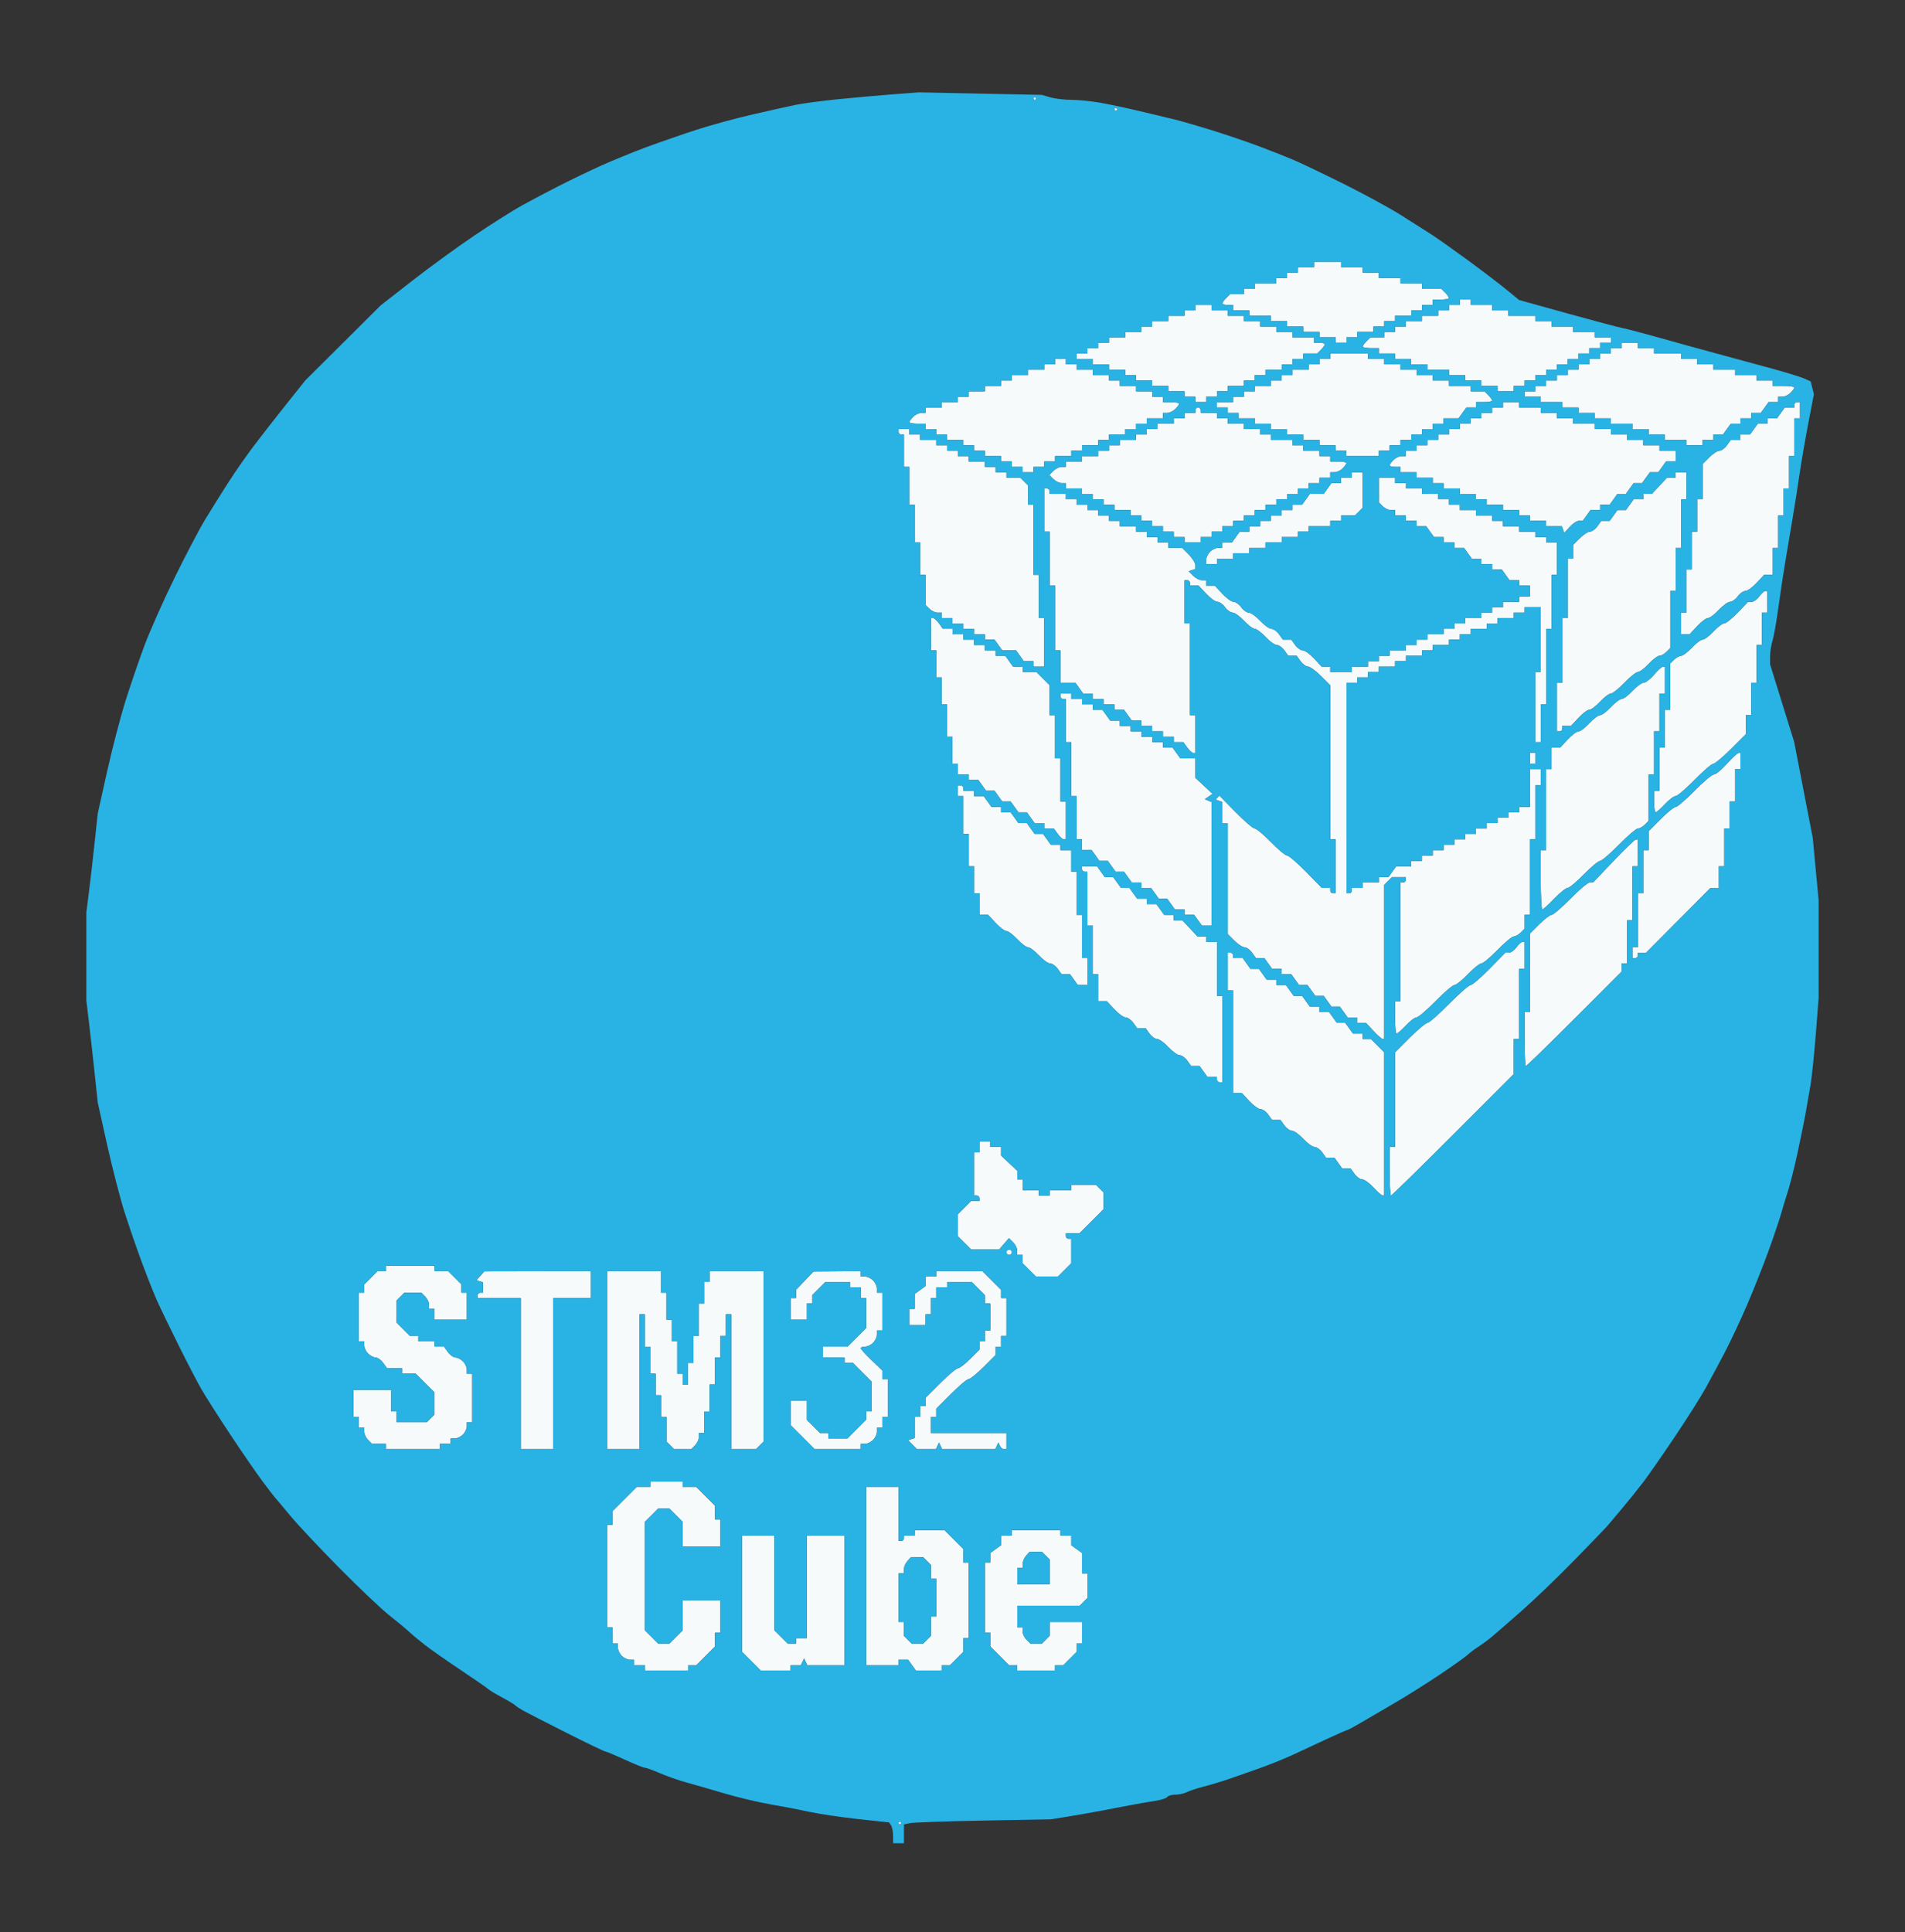 <svg xmlns="http://www.w3.org/2000/svg" width="706" height="716" viewBox="0 0 706 716" version="1.1"><rect x="0" y="0" width="706" height="716" fill="#333333" stroke="none"/><path d="M 383 36.500 C 383 36.775, 383.225 37, 383.500 37 C 383.775 37, 384 36.775, 384 36.500 C 384 36.225, 383.775 36, 383.500 36 C 383.225 36, 383 36.225, 383 36.500 M 413 40.500 C 413 40.775, 413.225 41, 413.500 41 C 413.775 41, 414 40.775, 414 40.500 C 414 40.225, 413.775 40, 413.500 40 C 413.225 40, 413 40.225, 413 40.500 M 487 98 L 487 99 484 99 L 481 99 481 100 L 481 101 479 101 L 477 101 477 102 L 477 103 475 103 L 473 103 473 104 L 473 105 469 105 L 465 105 465 106 L 465 107 463 107 L 461 107 461 108 L 461 109 458.429 109 L 455.857 109 454.429 110.429 C 453.643 111.214, 453 112.114, 453 112.429 C 453 112.743, 453.900 113, 455 113 L 457 113 457 114 L 457 115 460 115 L 463 115 463 116 L 463 117 467 117 L 471 117 471 118 L 471 119 474 119 L 477 119 477 120 L 477 121 480 121 L 483 121 483 122 L 483 123 486 123 L 489 123 489 124 L 489 125 492 125 L 495 125 495 126 L 495 127 497 127 L 499 127 499 126 L 499 125 501 125 L 503 125 503 124 L 503 123 506 123 L 509 123 509 122 L 509 121 511 121 L 513 121 513 120 L 513 119 515 119 L 517 119 517 118 L 517 117 520 117 L 523 117 523 116 L 523 115 525 115 L 527 115 527 114 L 527 113 529 113 L 531 113 531 112 L 531 111 534 111 C 535.650 111, 537 110.743, 537 110.429 C 537 110.114, 536.357 109.214, 535.571 108.429 L 534.143 107 530.571 107 L 527 107 527 106 L 527 105 523 105 L 519 105 519 104 L 519 103 515 103 L 511 103 511 102 L 511 101 508 101 L 505 101 505 100 L 505 99 501 99 L 497 99 497 98 L 497 97 492 97 L 487 97 487 98 M 541 112 L 541 113 539 113 L 537 113 537 114 L 537 115 535 115 L 533 115 533 116 L 533 117 530 117 L 527 117 527 118 L 527 119 524 119 L 521 119 521 120 L 521 121 519 121 L 517 121 517 122 L 517 123 515 123 L 513 123 513 124 L 513 125 510.429 125 L 507.857 125 506.429 126.429 C 505.643 127.214, 505 128.114, 505 128.429 C 505 128.743, 506.350 129, 508 129 L 511 129 511 130 L 511 131 514 131 L 517 131 517 132 L 517 133 520 133 L 523 133 523 134 L 523 135 526 135 L 529 135 529 136 L 529 137 533 137 L 537 137 537 138 L 537 139 540 139 L 543 139 543 140 L 543 141 546 141 L 549 141 549 142 L 549 143 552 143 L 555 143 555 144 L 555 145 558 145 L 561 145 561 144 L 561 143 563 143 L 565 143 565 142 L 565 141 567 141 L 569 141 569 140 L 569 139 571 139 L 573 139 573 138 L 573 137 575 137 L 577 137 577 136 L 577 135 579 135 L 581 135 581 134 L 581 133 583 133 L 585 133 585 132 L 585 131 587 131 L 589 131 589 130 L 589 129 591 129 L 593 129 593 128 L 593 127 595 127 L 597 127 597 126 L 597 125 594 125 L 591 125 591 124 L 591 123 587 123 L 583 123 583 122 L 583 121 579 121 L 575 121 575 120 L 575 119 572 119 L 569 119 569 118 L 569 117 564 117 L 559 117 559 116 L 559 115 556 115 L 553 115 553 114 L 553 113 549 113 L 545 113 545 112 L 545 111 543 111 L 541 111 541 112 M 443 114 L 443 115 441 115 L 439 115 439 116 L 439 117 436 117 L 433 117 433 118 L 433 119 430 119 L 427 119 427 120 L 427 121 425 121 L 423 121 423 122 L 423 123 420 123 L 417 123 417 124 L 417 125 414 125 L 411 125 411 126 L 411 127 409 127 L 407 127 407 128 L 407 129 405 129 L 403 129 403 130 L 403 131 401 131 L 399 131 399 132 L 399 133 402 133 L 405 133 405 134 L 405 135 408 135 L 411 135 411 136 L 411 137 414 137 L 417 137 417 138 L 417 139 419 139 L 421 139 421 140 L 421 141 424 141 L 427 141 427 142 L 427 143 430 143 L 433 143 433 144 L 433 145 436 145 L 439 145 439 146 L 439 147 441 147 L 443 147 443 148 L 443 149 445 149 L 447 149 447 148 L 447 147 449 147 L 451 147 451 146 L 451 145 453 145 L 455 145 455 144 L 455 143 458 143 L 461 143 461 142 L 461 141 463 141 L 465 141 465 140 L 465 139 467 139 L 469 139 469 138 L 469 137 472 137 L 475 137 475 136 L 475 135 477 135 L 479 135 479 134 L 479 133 481 133 L 483 133 483 132 L 483 131 485.571 131 L 488.143 131 489.571 129.571 C 490.357 128.786, 491 127.886, 491 127.571 C 491 127.257, 490.100 127, 489 127 L 487 127 487 126 L 487 125 483 125 L 479 125 479 124 L 479 123 476 123 L 473 123 473 122 L 473 121 470 121 L 467 121 467 120 L 467 119 464 119 L 461 119 461 118 L 461 117 458 117 L 455 117 455 116 L 455 115 452 115 L 449 115 449 114 L 449 113 446 113 L 443 113 443 114 M 601 128 L 601 129 599 129 L 597 129 597 130 L 597 131 595 131 L 593 131 593 132 L 593 133 591 133 L 589 133 589 134 L 589 135 587 135 L 585 135 585 136 L 585 137 583 137 L 581 137 581 138 L 581 139 579 139 L 577 139 577 140 L 577 141 575 141 L 573 141 573 142 L 573 143 571 143 L 569 143 569 144 L 569 145 567 145 L 565 145 565 146 L 565 147 568 147 L 571 147 571 148 L 571 149 575 149 L 579 149 579 150 L 579 151 582 151 L 585 151 585 152 L 585 153 588 153 L 591 153 591 154 L 591 155 594 155 L 597 155 597 156 L 597 157 601 157 L 605 157 605 158 L 605 159 608 159 L 611 159 611 160 L 611 161 614 161 L 617 161 617 162 L 617 163 621 163 L 625 163 625 164 L 625 165 628 165 L 631 165 631 164 L 631 163 633 163 L 635 163 635 162 L 635 161 636.779 161 L 638.558 161 640 159 L 641.442 157 643.221 157 L 645 157 645 156 L 645 155 647 155 L 649 155 649 154 L 649 153 650.779 153 L 652.558 153 654 151 L 655.442 149 657.221 149 L 659 149 659 148 L 659 147 660.571 147 C 661.436 147, 662.786 146.357, 663.571 145.571 C 664.357 144.786, 665 143.886, 665 143.571 C 665 143.257, 663.200 143, 661 143 L 657 143 657 142 L 657 141 654 141 L 651 141 651 140 L 651 139 647 139 L 643 139 643 138 L 643 137 639 137 L 635 137 635 136 L 635 135 632 135 L 629 135 629 134 L 629 133 626 133 L 623 133 623 132 L 623 131 618 131 L 613 131 613 130 L 613 129 610 129 L 607 129 607 128 L 607 127 604 127 L 601 127 601 128 M 493 132 L 493 133 491 133 L 489 133 489 134 L 489 135 487 135 L 485 135 485 136 L 485 137 482 137 L 479 137 479 138 L 479 139 477 139 L 475 139 475 140 L 475 141 473 141 L 471 141 471 142 L 471 143 468 143 L 465 143 465 144 L 465 145 463 145 L 461 145 461 146 L 461 147 459 147 L 457 147 457 148 L 457 149 454 149 L 451 149 451 150 L 451 151 453 151 L 455 151 455 152 L 455 153 457 153 L 459 153 459 154 L 459 155 462 155 L 465 155 465 156 L 465 157 468 157 L 471 157 471 158 L 471 159 474 159 L 477 159 477 160 L 477 161 480 161 L 483 161 483 162 L 483 163 486 163 L 489 163 489 164 L 489 165 492 165 L 495 165 495 166 L 495 167 497 167 L 499 167 499 168 L 499 169 505 169 L 511 169 511 168 L 511 167 513 167 L 515 167 515 166 L 515 165 517 165 L 519 165 519 164 L 519 163 521 163 L 523 163 523 162 L 523 161 525 161 L 527 161 527 160 L 527 159 529 159 L 531 159 531 158 L 531 157 533 157 L 535 157 535 156 L 535 155 537.779 155 L 540.558 155 542 153 L 543.442 151 545.221 151 L 547 151 547 150 L 547 149 550 149 C 551.650 149, 553 148.743, 553 148.429 C 553 148.114, 552.357 147.214, 551.571 146.429 L 550.143 145 547.571 145 L 545 145 545 144 L 545 143 541 143 L 537 143 537 142 L 537 141 534 141 L 531 141 531 140 L 531 139 528 139 L 525 139 525 138 L 525 137 522 137 L 519 137 519 136 L 519 135 516 135 L 513 135 513 134 L 513 133 510 133 L 507 133 507 132 L 507 131 500 131 L 493 131 493 132 M 391 134 L 391 135 389 135 L 387 135 387 136 L 387 137 384 137 L 381 137 381 138 L 381 139 378 139 L 375 139 375 140 L 375 141 373 141 L 371 141 371 142 L 371 143 368 143 L 365 143 365 144 L 365 145 362 145 L 359 145 359 146 L 359 147 357 147 L 355 147 355 148 L 355 149 352 149 L 349 149 349 150 L 349 151 346 151 L 343 151 343 152 L 343 153 341.429 153 C 340.564 153, 339.214 153.643, 338.429 154.429 C 337.643 155.214, 337 156.114, 337 156.429 C 337 156.743, 338.350 157, 340 157 L 343 157 343 158 L 343 159 345 159 L 347 159 347 160 L 347 161 349 161 L 351 161 351 162 L 351 163 354 163 L 357 163 357 164 L 357 165 359 165 L 361 165 361 166 L 361 167 363 167 L 365 167 365 168 L 365 169 368 169 L 371 169 371 170 L 371 171 373 171 L 375 171 375 172 L 375 173 377 173 L 379 173 379 174 L 379 175 381 175 L 383 175 383 174 L 383 173 385 173 L 387 173 387 172 L 387 171 389 171 L 391 171 391 170 L 391 169 394 169 L 397 169 397 168 L 397 167 399 167 L 401 167 401 166 L 401 165 404 165 L 407 165 407 164 L 407 163 409 163 L 411 163 411 162 L 411 161 414 161 L 417 161 417 160 L 417 159 419 159 L 421 159 421 158 L 421 157 423 157 L 425 157 425 156 L 425 155 428 155 L 431 155 431 154 L 431 153 432.571 153 C 433.436 153, 434.786 152.357, 435.571 151.571 C 436.357 150.786, 437 149.886, 437 149.571 C 437 149.257, 435.650 149, 434 149 L 431 149 431 148 L 431 147 429 147 L 427 147 427 146 L 427 145 424 145 L 421 145 421 144 L 421 143 418 143 L 415 143 415 142 L 415 141 413 141 L 411 141 411 140 L 411 139 408 139 L 405 139 405 138 L 405 137 402 137 L 399 137 399 136 L 399 135 397 135 L 395 135 395 134 L 395 133 393 133 L 391 133 391 134 M 557 150 L 557 151 555 151 L 553 151 553 152 L 553 153 551 153 L 549 153 549 154 L 549 155 547 155 L 545 155 545 156 L 545 157 543 157 L 541 157 541 158 L 541 159 539 159 L 537 159 537 160 L 537 161 535 161 L 533 161 533 162 L 533 163 531 163 L 529 163 529 164 L 529 165 527 165 L 525 165 525 166 L 525 167 523 167 L 521 167 521 168 L 521 169 519.429 169 C 518.564 169, 517.214 169.643, 516.429 170.429 C 515.643 171.214, 515 172.114, 515 172.429 C 515 172.743, 515.900 173, 517 173 L 519 173 519 174 L 519 175 522 175 L 525 175 525 176 L 525 177 528 177 L 531 177 531 178 L 531 179 533 179 L 535 179 535 180 L 535 181 538 181 L 541 181 541 182 L 541 183 544 183 L 547 183 547 184 L 547 185 549 185 L 551 185 551 186 L 551 187 554 187 L 557 187 557 188 L 557 189 560 189 L 563 189 563 190 L 563 191 565 191 L 567 191 567 192 L 567 193 570 193 L 573 193 573 194 L 573 195 575.917 195 L 578.833 195 579.282 196.250 L 579.731 197.500 581.733 195.250 C 582.834 194.012, 584.370 193, 585.147 193 L 586.558 193 588 191 L 589.442 189 591.221 189 L 593 189 593 188 L 593 187 594.779 187 L 596.558 187 598 185 L 599.442 183 601 183 L 602.558 183 604 181 L 605.442 179 607 179 L 608.558 179 610 177 L 611.442 175 613 175 L 614.558 175 616 173 L 617.442 171 619.221 171 L 621 171 621 169 L 621 167 618 167 L 615 167 615 166 L 615 165 612 165 L 609 165 609 164 L 609 163 606 163 L 603 163 603 162 L 603 161 600 161 L 597 161 597 160 L 597 159 594 159 L 591 159 591 158 L 591 157 587 157 L 583 157 583 156 L 583 155 580 155 L 577 155 577 154 L 577 153 574 153 L 571 153 571 152 L 571 151 567 151 L 563 151 563 150 L 563 149 560 149 L 557 149 557 150 M 665 150 L 665 151 663.221 151 L 661.442 151 660 153 L 658.558 155 656.779 155 L 655 155 655 156 L 655 157 653.221 157 L 651.442 157 650 159 L 648.558 161 646.779 161 L 645 161 645 162 L 645 163 643.221 163 L 641.442 163 640 165 C 639.207 166.100, 637.962 167, 637.234 167 C 636.505 167, 634.805 168.105, 633.455 169.455 L 631 171.909 631 178.455 L 631 185 630 185 L 629 185 629 191 L 629 197 628 197 L 627 197 627 204 L 627 211 626 211 L 625 211 625 219 L 625 227 624 227 L 623 227 623 231 L 623 235 624.599 235 L 626.198 235 629 232 C 630.541 230.350, 632.341 229, 633 229 C 633.659 229, 635.459 227.650, 637 226 C 638.541 224.350, 640.423 223, 641.180 223 C 641.938 223, 643.207 222.100, 644 221 C 644.793 219.900, 646.062 219, 646.820 219 C 647.577 219, 649.459 217.650, 651 216 L 653.802 213 655.401 213 L 657 213 657 208 L 657 203 658 203 L 659 203 659 197 L 659 191 660 191 L 661 191 661 186 L 661 181 662 181 L 663 181 663 175 L 663 169 664 169 L 665 169 665 162 L 665 155 666 155 L 667 155 667 152 L 667 149 666 149 C 665.450 149, 665 149.450, 665 150 M 443 152 L 443 153 441 153 L 439 153 439 154 L 439 155 437 155 L 435 155 435 156 L 435 157 432 157 L 429 157 429 158 L 429 159 427 159 L 425 159 425 160 L 425 161 423 161 L 421 161 421 162 L 421 163 418 163 L 415 163 415 164 L 415 165 413 165 L 411 165 411 166 L 411 167 409 167 L 407 167 407 168 L 407 169 404 169 L 401 169 401 170 L 401 171 398 171 L 395 171 395 172 L 395 173 393.429 173 C 392.564 173, 391.182 173.675, 390.357 174.500 L 388.857 176 390.357 177.500 C 391.182 178.325, 392.564 179, 393.429 179 L 395 179 395 180 L 395 181 398 181 L 401 181 401 182 L 401 183 403 183 L 405 183 405 184 L 405 185 407 185 L 409 185 409 186 L 409 187 411 187 L 413 187 413 188 L 413 189 416 189 L 419 189 419 190 L 419 191 421 191 L 423 191 423 192 L 423 193 425 193 L 427 193 427 194 L 427 195 429 195 L 431 195 431 196 L 431 197 433 197 L 435 197 435 198 L 435 199 437 199 L 439 199 439 200 L 439 201 442 201 L 445 201 445 200 L 445 199 447 199 L 449 199 449 198 L 449 197 451 197 L 453 197 453 196 L 453 195 455 195 L 457 195 457 194 L 457 193 459 193 L 461 193 461 192 L 461 191 463 191 L 465 191 465 190 L 465 189 467 189 L 469 189 469 188 L 469 187 471 187 L 473 187 473 186 L 473 185 475 185 L 477 185 477 184 L 477 183 479 183 L 481 183 481 182 L 481 181 483 181 L 485 181 485 180 L 485 179 487 179 L 489 179 489 178 L 489 177 491 177 L 493 177 493 176 L 493 175 494.571 175 C 495.436 175, 496.786 174.357, 497.571 173.571 C 498.357 172.786, 499 171.886, 499 171.571 C 499 171.257, 497.650 171, 496 171 L 493 171 493 170 L 493 169 491 169 L 489 169 489 168 L 489 167 486 167 L 483 167 483 166 L 483 165 481 165 L 479 165 479 164 L 479 163 475 163 L 471 163 471 162 L 471 161 469 161 L 467 161 467 160 L 467 159 464 159 L 461 159 461 158 L 461 157 458 157 L 455 157 455 156 L 455 155 453 155 L 451 155 451 154 L 451 153 448 153 L 445 153 445 152 C 445 151.450, 444.550 151, 444 151 C 443.450 151, 443 151.450, 443 152 M 333 160 C 333 160.550, 333.450 161, 334 161 L 335 161 335 167 L 335 173 336 173 L 337 173 337 180 L 337 187 338 187 L 339 187 339 194 L 339 201 340 201 L 341 201 341 207 L 341 213 342 213 L 343 213 343 218.571 L 343 224.143 344.429 225.571 C 345.214 226.357, 346.564 227, 347.429 227 L 349 227 349 228 L 349 229 351 229 L 353 229 353 230 L 353 231 355 231 L 357 231 357 232 L 357 233 359 233 L 361 233 361 234 L 361 235 363 235 L 365 235 365 236 L 365 237 366.779 237 L 368.558 237 370 239 L 371.442 241 374 241 L 376.558 241 378 243 L 379.442 245 381.221 245 L 383 245 383 246 L 383 247 385 247 L 387 247 387 238 L 387 229 386 229 L 385 229 385 221 L 385 213 384 213 L 383 213 383 200 L 383 187 382 187 L 381 187 381 183.429 L 381 179.857 379.571 178.429 L 378.143 177 375.571 177 L 373 177 373 176 L 373 175 371 175 L 369 175 369 174 L 369 173 367 173 L 365 173 365 172 L 365 171 362 171 L 359 171 359 170 L 359 169 357 169 L 355 169 355 168 L 355 167 353 167 L 351 167 351 166 L 351 165 349 165 L 347 165 347 164 L 347 163 344 163 L 341 163 341 162 L 341 161 339 161 L 337 161 337 160 L 337 159 335 159 L 333 159 333 160 M 501 176 L 501 177 499 177 L 497 177 497 178 L 497 179 495.221 179 L 493.442 179 492 181 L 490.558 183 488 183 L 485.442 183 484 185 L 482.558 187 480.779 187 L 479 187 479 188 L 479 189 477 189 L 475 189 475 190 L 475 191 473 191 L 471 191 471 192 L 471 193 469 193 L 467 193 467 194 L 467 195 465 195 L 463 195 463 196 L 463 197 461.221 197 L 459.442 197 458 199 L 456.558 201 454.779 201 L 453 201 453 202 L 453 203 451.429 203 C 450.564 203, 449.214 203.643, 448.429 204.429 C 447.643 205.214, 447 206.564, 447 207.429 L 447 209 449 209 L 451 209 451 208 L 451 207 454 207 L 457 207 457 206 L 457 205 460 205 L 463 205 463 204 L 463 203 466 203 L 469 203 469 202 L 469 201 472 201 L 475 201 475 200 L 475 199 478 199 L 481 199 481 198 L 481 197 483 197 L 485 197 485 196 L 485 195 489 195 L 493 195 493 194 L 493 193 495 193 L 497 193 497 192 L 497 191 499.571 191 L 502.143 191 503.571 189.571 L 505 188.143 505 181.571 L 505 175 503 175 L 501 175 501 176 M 621 176 L 621 177 619.401 177 L 617.802 177 615 180 L 612.198 183 610.599 183 L 609 183 609 184 L 609 185 607.221 185 L 605.442 185 604 187 L 602.558 189 601 189 L 599.442 189 598 191 L 596.558 193 595 193 L 593.442 193 592 195 C 591.207 196.100, 589.962 197, 589.234 197 C 588.505 197, 586.805 198.105, 585.455 199.455 L 583 201.909 583 204.455 L 583 207 582 207 L 581 207 581 218 L 581 229 580 229 L 579 229 579 241 L 579 253 578 253 L 577 253 577 262 L 577 271 578 271 C 578.550 271, 579 270.550, 579 270 L 579 269 580.599 269 L 582.198 269 585 266 C 586.541 264.350, 588.341 263, 589 263 C 589.659 263, 591.459 261.650, 593 260 C 594.541 258.350, 596.332 257, 596.980 257 C 597.627 257, 599.886 255.200, 602 253 C 604.114 250.800, 606.373 249, 607.020 249 C 607.668 249, 609.459 247.650, 611 246 C 612.541 244.350, 614.329 243, 614.973 243 C 615.616 243, 616.786 242.357, 617.571 241.571 L 619 240.143 619 229.571 L 619 219 620 219 L 621 219 621 211 L 621 203 622 203 L 623 203 623 194 L 623 185 624 185 L 625 185 625 180 L 625 175 623 175 L 621 175 621 176 M 511 181.571 L 511 186.143 512.429 187.571 C 513.214 188.357, 514.564 189, 515.429 189 L 517 189 517 190 L 517 191 519 191 L 521 191 521 192 L 521 193 523 193 L 525 193 525 194 L 525 195 526.779 195 L 528.558 195 530 197 L 531.442 199 533.221 199 L 535 199 535 200 L 535 201 537 201 L 539 201 539 202 L 539 203 540.779 203 L 542.558 203 544 205 L 545.442 207 547.221 207 L 549 207 549 208 L 549 209 551 209 L 553 209 553 210 L 553 211 554.779 211 L 556.558 211 558 213 L 559.442 215 561.221 215 L 563 215 563 216 L 563 217 565 217 L 567 217 567 219 L 567 221 565 221 L 563 221 563 222 L 563 223 560 223 L 557 223 557 224 L 557 225 555 225 L 553 225 553 226 L 553 227 551 227 L 549 227 549 228 L 549 229 546 229 L 543 229 543 230 L 543 231 541 231 L 539 231 539 232 L 539 233 537 233 L 535 233 535 234 L 535 235 532 235 L 529 235 529 236 L 529 237 527 237 L 525 237 525 238 L 525 239 523 239 L 521 239 521 240 L 521 241 518 241 L 515 241 515 242 L 515 243 513 243 L 511 243 511 244 L 511 245 509 245 L 507 245 507 246 L 507 247 504 247 L 501 247 501 248 L 501 249 497 249 L 493 249 493 248 L 493 247 491.401 247 L 489.802 247 487 244 C 485.459 242.350, 483.577 241, 482.820 241 C 482.062 241, 480.793 240.100, 480 239 L 478.558 237 477 237 L 475.442 237 474 235 C 473.207 233.900, 471.938 233, 471.180 233 C 470.423 233, 468.541 231.650, 467 230 C 465.459 228.350, 463.577 227, 462.820 227 C 462.062 227, 460.793 226.100, 460 225 C 459.207 223.900, 457.938 223, 457.180 223 C 456.423 223, 454.541 221.650, 453 220 L 450.198 217 448.599 217 L 447 217 447 216 L 447 215 445.429 215 C 444.564 215, 443.106 214.249, 442.188 213.330 L 440.518 211.661 441.759 211.247 L 443 210.833 443 209.371 C 443 208.567, 441.895 206.805, 440.545 205.455 L 438.091 203 435.545 203 L 433 203 433 202 L 433 201 431 201 L 429 201 429 200 L 429 199 427 199 L 425 199 425 198 L 425 197 423 197 L 421 197 421 196 L 421 195 418 195 L 415 195 415 194 L 415 193 413 193 L 411 193 411 192 L 411 191 409 191 L 407 191 407 190 L 407 189 405 189 L 403 189 403 188 L 403 187 401 187 L 399 187 399 186 L 399 185 397 185 L 395 185 395 184 L 395 183 392 183 L 389 183 389 182 C 389 181.450, 388.550 181, 388 181 L 387 181 387 189 L 387 197 388 197 L 389 197 389 207 L 389 217 390 217 L 391 217 391 229 L 391 241 392 241 L 393 241 393 247 L 393 253 395.779 253 L 398.558 253 400 255 L 401.442 257 403.221 257 L 405 257 405 258 L 405 259 407 259 L 409 259 409 260 L 409 261 411 261 L 413 261 413 262 L 413 263 414.779 263 L 416.558 263 418 265 L 419.442 267 421.221 267 L 423 267 423 268 L 423 269 425 269 L 427 269 427 270 L 427 271 429 271 L 431 271 431 272 L 431 273 433 273 L 435 273 435 274 L 435 275 436.779 275 L 438.558 275 440 277 C 440.793 278.100, 441.792 279, 442.221 279 L 443 279 443 272 L 443 265 442 265 L 441 265 441 248 L 441 231 440 231 L 439 231 439 223 L 439 215 440 215 C 440.550 215, 441 215.450, 441 216 L 441 217 442.599 217 L 444.198 217 447 220 C 448.541 221.650, 450.423 223, 451.180 223 C 451.938 223, 453.207 223.900, 454 225 C 454.793 226.100, 456.062 227, 456.820 227 C 457.577 227, 459.459 228.350, 461 230 C 462.541 231.650, 464.341 233, 465 233 C 465.659 233, 467.459 234.350, 469 236 C 470.541 237.650, 472.423 239, 473.180 239 C 473.938 239, 475.207 239.900, 476 241 L 477.442 243 479 243 L 480.558 243 482 245 C 482.793 246.100, 484.032 247, 484.754 247 C 485.476 247, 487.627 248.560, 489.533 250.467 L 493 253.933 493 282.467 L 493 311 494 311 L 495 311 495 321 L 495 331 494 331 C 493.450 331, 493 330.550, 493 330 L 493 329 491.445 329 L 489.889 329 484 323 C 480.761 319.700, 477.607 317, 476.990 317 C 476.374 317, 473.679 314.750, 471 312 C 468.321 309.250, 465.626 307, 465.010 307 C 464.393 307, 461.190 304.250, 457.890 300.888 L 451.891 294.776 451.195 295.525 L 450.500 296.274 451.750 296.720 L 453 297.167 453 301.083 L 453 305 454 305 L 455 305 455 325.545 L 455 346.091 457.455 348.545 C 458.805 349.895, 460.505 351, 461.234 351 C 461.962 351, 463.207 351.900, 464 353 L 465.442 355 467 355 L 468.558 355 470 357 L 471.442 359 473.221 359 L 475 359 475 360 L 475 361 476.779 361 L 478.558 361 480 363 L 481.442 365 483 365 L 484.558 365 486 367 L 487.442 369 489 369 L 490.558 369 492 371 L 493.442 373 495 373 L 496.558 373 498 375 L 499.442 377 501.221 377 L 503 377 503 378 L 503 379 504.599 379 L 506.198 379 509 382 C 510.541 383.650, 512.072 385, 512.401 385 L 513 385 513 356.429 L 513 327.857 514.429 326.429 L 515.857 325 518.429 325 L 521 325 521 326 C 521 326.550, 520.550 327, 520 327 L 519 327 519 349 L 519 371 518 371 L 517 371 517 377 C 517 380.300, 517.269 383, 517.599 383 C 517.928 383, 519.459 381.650, 521 380 C 522.541 378.350, 524.322 377, 524.957 377 C 525.591 377, 528.761 374.300, 532 371 C 535.239 367.700, 538.399 365, 539.023 365 C 539.647 365, 541.886 363.200, 544 361 C 546.114 358.800, 548.358 357, 548.987 357 C 549.615 357, 552.321 354.750, 555 352 C 557.679 349.250, 560.382 347, 561.007 347 C 561.631 347, 562.786 346.357, 563.571 345.571 L 565 344.143 565 341.571 L 565 339 566 339 L 567 339 567 325 L 567 311 568 311 L 569 311 569 301 L 569 291 570 291 L 571 291 571 288 L 571 285 569 285 L 567 285 567 292 L 567 299 565 299 L 563 299 563 300 L 563 301 561 301 L 559 301 559 302 L 559 303 557 303 L 555 303 555 304 L 555 305 553 305 L 551 305 551 306 L 551 307 549 307 L 547 307 547 308 L 547 309 545 309 L 543 309 543 310 L 543 311 541 311 L 539 311 539 312 L 539 313 537 313 L 535 313 535 314 L 535 315 533 315 L 531 315 531 316 L 531 317 529 317 L 527 317 527 318 L 527 319 525 319 L 523 319 523 320 L 523 321 520.221 321 L 517.442 321 516 323 L 514.558 325 512.779 325 L 511 325 511 326 L 511 327 508 327 L 505 327 505 328 L 505 329 503 329 L 501 329 501 330 C 501 330.550, 500.550 331, 500 331 L 499 331 499 292 L 499 253 501 253 L 503 253 503 252 L 503 251 505 251 L 507 251 507 250 L 507 249 509 249 L 511 249 511 248 L 511 247 514 247 L 517 247 517 246 L 517 245 519 245 L 521 245 521 244 L 521 243 524 243 L 527 243 527 242 L 527 241 529 241 L 531 241 531 240 L 531 239 534 239 L 537 239 537 238 L 537 237 539 237 L 541 237 541 236 L 541 235 543 235 L 545 235 545 234 L 545 233 548 233 L 551 233 551 232 L 551 231 553 231 L 555 231 555 230 L 555 229 558 229 L 561 229 561 228 L 561 227 563 227 L 565 227 565 226 L 565 225 568 225 L 571 225 571 237 L 571 249 570 249 L 569 249 569 262 L 569 275 570 275 L 571 275 571 268 L 571 261 572 261 L 573 261 573 247 L 573 233 574 233 L 575 233 575 223 L 575 213 576 213 L 577 213 577 207 L 577 201 575 201 L 573 201 573 200 L 573 199 571 199 L 569 199 569 198 L 569 197 566 197 L 563 197 563 196 L 563 195 560 195 L 557 195 557 194 L 557 193 555 193 L 553 193 553 192 L 553 191 550 191 L 547 191 547 190 L 547 189 544 189 L 541 189 541 188 L 541 187 539 187 L 537 187 537 186 L 537 185 535 185 L 533 185 533 184 L 533 183 530 183 L 527 183 527 182 L 527 181 524 181 L 521 181 521 180 L 521 179 519 179 L 517 179 517 178 L 517 177 514 177 L 511 177 511 181.571 M 652 221 C 651.207 222.100, 649.948 223, 649.201 223 L 647.843 223 644 227 C 641.886 229.200, 639.627 231, 638.980 231 C 638.332 231, 636.541 232.350, 635 234 C 633.459 235.650, 631.659 237, 631 237 C 630.341 237, 628.541 238.350, 627 240 C 625.459 241.650, 623.671 243, 623.027 243 C 622.384 243, 621.214 243.643, 620.429 244.429 L 619 245.857 619 254.429 L 619 263 618 263 L 617 263 617 270 L 617 277 616 277 L 615 277 615 285 L 615 293 614 293 L 613 293 613 297 C 613 299.200, 613.269 301, 613.599 301 C 613.928 301, 615.459 299.650, 617 298 C 618.541 296.350, 620.322 295, 620.957 295 C 621.591 295, 624.761 292.300, 628 289 C 631.239 285.700, 634.374 283, 634.966 283 C 635.559 283, 638.509 280.535, 641.522 277.522 L 647 272.043 647 268.522 L 647 265 648 265 L 649 265 649 259 L 649 253 650 253 L 651 253 651 246 L 651 239 652 239 L 653 239 653 233 L 653 227 654 227 L 655 227 655 223 L 655 219 654.221 219 C 653.792 219, 652.793 219.900, 652 221 M 345 235 L 345 241 346 241 L 347 241 347 246 L 347 251 348 251 L 349 251 349 256 L 349 261 350 261 L 351 261 351 267 L 351 273 352 273 L 353 273 353 278 L 353 283 354 283 L 355 283 355 285 L 355 287 357 287 L 359 287 359 288 L 359 289 360.779 289 L 362.558 289 364 291 L 365.442 293 367 293 L 368.558 293 370 295 L 371.442 297 373 297 L 374.558 297 376 299 L 377.442 301 379 301 L 380.558 301 382 303 L 383.442 305 385.221 305 L 387 305 387 306 L 387 307 388.779 307 L 390.558 307 392 309 C 392.793 310.100, 393.792 311, 394.221 311 L 395 311 395 304 L 395 297 394 297 L 393 297 393 289 L 393 281 392 281 L 391 281 391 273 L 391 265 390 265 L 389 265 389 259.455 L 389 253.909 386.545 251.455 L 384.091 249 381.545 249 L 379 249 379 248 L 379 247 377.221 247 L 375.442 247 374 245 L 372.558 243 370.779 243 L 369 243 369 242 L 369 241 367 241 L 365 241 365 240 L 365 239 363 239 L 361 239 361 238 L 361 237 359 237 L 357 237 357 236 L 357 235 355 235 L 353 235 353 234 L 353 233 351.221 233 L 349.442 233 348 231 C 347.207 229.900, 346.208 229, 345.779 229 L 345 229 345 235 M 613 250 C 611.625 251.617, 609.893 252.954, 609.151 252.970 C 608.409 252.987, 606.541 254.350, 605 256 C 603.459 257.650, 601.659 259, 601 259 C 600.341 259, 598.541 260.350, 597 262 C 595.459 263.650, 593.659 265, 593 265 C 592.341 265, 590.541 266.350, 589 268 C 587.459 269.650, 585.659 271, 585 271 C 584.341 271, 582.541 272.350, 581 274 L 578.198 277 576.599 277 L 575 277 575 281 L 575 285 574 285 L 573 285 573 300 L 573 315 572 315 L 571 315 571 326 C 571 332.050, 571.260 337, 571.578 337 C 571.897 337, 573.886 335.200, 576 333 C 578.114 330.800, 580.358 329, 580.987 329 C 581.615 329, 584.321 326.750, 587 324 C 589.679 321.250, 592.374 319, 592.990 319 C 593.607 319, 596.761 316.300, 600 313 C 603.239 309.700, 606.396 307, 607.016 307 C 607.636 307, 608.786 306.357, 609.571 305.571 L 611 304.143 611 295.571 L 611 287 612 287 L 613 287 613 279 L 613 271 614 271 L 615 271 615 264 L 615 257 616 257 L 617 257 617 252 L 617 247 616.250 247.030 C 615.837 247.046, 614.375 248.383, 613 250 M 393 258 C 393 258.550, 393.450 259, 394 259 L 395 259 395 267 L 395 275 396 275 L 397 275 397 285 L 397 295 398 295 L 399 295 399 303 L 399 311 400 311 L 401 311 401 313 L 401 315 402.779 315 L 404.558 315 406 317 L 407.442 319 409 319 L 410.558 319 412 321 L 413.442 323 415 323 L 416.558 323 418 325 L 419.442 327 421.221 327 L 423 327 423 328 L 423 329 424.779 329 L 426.558 329 428 331 L 429.442 333 431 333 L 432.558 333 434 335 L 435.442 337 437.221 337 L 439 337 439 338 L 439 339 440.779 339 L 442.558 339 444 341 L 445.442 343 447.221 343 L 449 343 449 320.083 L 449 297.167 447.750 296.659 L 446.500 296.152 447.937 295.152 L 449.373 294.151 446.187 291.174 L 443 288.198 443 284.599 L 443 281 440.221 281 L 437.442 281 436 279 L 434.558 277 432.779 277 L 431 277 431 276 L 431 275 429 275 L 427 275 427 274 L 427 273 425 273 L 423 273 423 272 L 423 271 421 271 L 419 271 419 270 L 419 269 417 269 L 415 269 415 268 L 415 267 413.221 267 L 411.442 267 410 265 L 408.558 263 406.779 263 L 405 263 405 262 L 405 261 403 261 L 401 261 401 260 L 401 259 399 259 L 397 259 397 258 L 397 257 395 257 L 393 257 393 258 M 567 281 L 567 283 568 283 L 569 283 569 281 L 569 279 568 279 L 567 279 567 281 M 640 283 C 638.075 285.149, 635.913 286.929, 635.195 286.954 C 634.477 286.979, 631.239 289.700, 628 293 C 624.761 296.300, 621.624 299, 621.029 299 C 620.434 299, 617.934 301.013, 615.474 303.474 L 611 307.947 611 311.474 L 611 315 610 315 L 609 315 609 323 L 609 331 608 331 L 607 331 607 341 L 607 351 606 351 L 605 351 605 353 L 605 355 606 355 C 606.550 355, 607 354.550, 607 354 L 607 353 608.529 353 L 610.059 353 622 341 L 633.941 329 635.471 329 L 637 329 637 325 L 637 321 638 321 L 639 321 639 314 L 639 307 640 307 L 641 307 641 302 L 641 297 642 297 L 643 297 643 291 L 643 285 644 285 L 645 285 645 282 L 645 279 644.250 279.046 C 643.837 279.071, 641.925 280.851, 640 283 M 355 293 L 355 295 356 295 L 357 295 357 302 L 357 309 358 309 L 359 309 359 315 L 359 321 360 321 L 361 321 361 326 L 361 331 362 331 L 363 331 363 335 L 363 339 364.599 339 L 366.198 339 369 342 C 370.541 343.650, 372.341 345, 373 345 C 373.659 345, 375.459 346.350, 377 348 C 378.541 349.650, 380.341 351, 381 351 C 381.659 351, 383.459 352.350, 385 354 C 386.541 355.650, 388.423 357, 389.180 357 C 389.938 357, 391.207 357.900, 392 359 L 393.442 361 395 361 L 396.558 361 398 363 L 399.442 365 401.221 365 L 403 365 403 360 L 403 355 402 355 L 401 355 401 347 L 401 339 400 339 L 399 339 399 331 L 399 323 398 323 L 397 323 397 319 L 397 315 395 315 L 393 315 393 314 L 393 313 391.221 313 L 389.442 313 388 311 L 386.558 309 385 309 L 383.442 309 382 307 L 380.558 305 379 305 L 377.442 305 376 303 L 374.558 301 372.779 301 L 371 301 371 300 L 371 299 369.221 299 L 367.442 299 366 297 L 364.558 295 362.779 295 L 361 295 361 294 L 361 293 359 293 L 357 293 357 292 C 357 291.450, 356.550 291, 356 291 L 355 291 355 293 M 598 319 L 590.500 326.867 589.195 326.934 C 588.477 326.970, 585.239 329.700, 582 333 C 578.761 336.300, 575.621 339, 575.022 339 C 574.423 339, 572.373 340.560, 570.467 342.467 L 567 345.933 567 360.467 L 567 375 566 375 L 565 375 565 385 C 565 390.500, 565.228 395, 565.507 395 C 565.786 395, 573.886 387.128, 583.507 377.507 L 601 360.014 601 358.507 L 601 357 602 357 L 603 357 603 349 L 603 341 604 341 L 605 341 605 331 L 605 321 606 321 L 607 321 607 316 L 607 311 606.250 311.066 C 605.837 311.103, 602.125 314.673, 598 319 M 401 322 C 401 322.550, 401.450 323, 402 323 L 403 323 403 333 L 403 343 404 343 L 405 343 405 352 L 405 361 406 361 L 407 361 407 366 L 407 371 408.599 371 L 410.198 371 413 374 C 414.541 375.650, 416.423 377, 417.180 377 C 417.938 377, 419.207 377.900, 420 379 L 421.442 381 423 381 L 424.558 381 426 383 C 426.793 384.100, 428.062 385, 428.820 385 C 429.577 385, 431.459 386.350, 433 388 C 434.541 389.650, 436.423 391, 437.180 391 C 437.938 391, 439.207 391.900, 440 393 L 441.442 395 443 395 L 444.558 395 446 397 L 447.442 399 449.221 399 L 451 399 451 400 C 451 400.550, 451.450 401, 452 401 L 453 401 453 385 L 453 369 452 369 L 451 369 451 359 L 451 349 449 349 L 447 349 447 348 L 447 347 445.401 347 L 443.802 347 441 344 L 438.198 341 436.599 341 L 435 341 435 340 L 435 339 433.221 339 L 431.442 339 430 337 L 428.558 335 426.779 335 L 425 335 425 334 L 425 333 423.221 333 L 421.442 333 420 331 L 418.558 329 417 329 L 415.442 329 414 327 L 412.558 325 411 325 L 409.442 325 408 323 L 406.558 321 403.779 321 L 401 321 401 322 M 562 351 C 561.207 352.100, 559.958 353, 559.224 353 L 557.889 353 552 359 C 548.761 362.300, 545.614 365, 545.007 365 C 544.400 365, 540.797 368.150, 537 372 C 533.203 375.850, 529.615 379, 529.027 379 C 528.438 379, 525.491 381.465, 522.478 384.478 L 517 389.957 517 407.478 L 517 425 516 425 L 515 425 515 434 C 515 438.950, 515.227 443, 515.505 443 C 515.784 443, 526.134 432.877, 538.505 420.505 L 561 398.011 561 391.505 L 561 385 562 385 L 563 385 563 372 L 563 359 564 359 L 565 359 565 354 L 565 349 564.221 349 C 563.792 349, 562.793 349.900, 562 351 M 455 360 L 455 367 456 367 L 457 367 457 386 L 457 405 458.599 405 L 460.198 405 463 408 C 464.541 409.650, 466.423 411, 467.180 411 C 467.938 411, 469.207 411.900, 470 413 L 471.442 415 473 415 L 474.558 415 476 417 C 476.793 418.100, 478.062 419, 478.820 419 C 479.577 419, 481.459 420.350, 483 422 C 484.541 423.650, 486.423 425, 487.180 425 C 487.938 425, 489.207 425.900, 490 427 L 491.442 429 493 429 L 494.558 429 496 431 L 497.442 433 499 433 L 500.558 433 502 435 C 502.793 436.100, 504.062 437, 504.820 437 C 505.577 437, 507.459 438.350, 509 440 C 510.541 441.650, 512.072 443, 512.401 443 L 513 443 513 416.455 L 513 389.909 510.545 387.455 L 508.091 385 506.545 385 L 505 385 505 384 L 505 383 503.221 383 L 501.442 383 500 381 L 498.558 379 497 379 L 495.442 379 494 377 L 492.558 375 490.779 375 L 489 375 489 374 L 489 373 487.221 373 L 485.442 373 484 371 L 482.558 369 481 369 L 479.442 369 478 367 L 476.558 365 474.779 365 L 473 365 473 364 L 473 363 471.221 363 L 469.442 363 468 361 L 466.558 359 465 359 L 463.442 359 462 357 L 460.558 355 458.779 355 L 457 355 457 354 C 457 353.450, 456.550 353, 456 353 L 455 353 455 360 M 363 425 L 363 427 362 427 L 361 427 361 435 L 361 443 362 443 C 362.550 443, 363 443.450, 363 444 L 363 445 361.455 445 L 359.909 445 357.455 447.455 L 355 449.909 355 454 L 355 458.091 357.455 460.545 L 359.909 463 365.087 463 L 370.265 463 372.095 460.891 L 373.924 458.781 375.462 460.319 C 376.308 461.165, 377 462.564, 377 463.429 L 377 465 378 465 L 379 465 379 466.545 L 379 468.091 381.455 470.545 L 383.909 473 388 473 L 392.091 473 394.545 470.545 L 397 468.091 397 463.545 L 397 459 396 459 C 395.450 459, 395 458.550, 395 458 L 395 457 397.526 457 L 400.053 457 404.526 452.526 L 409 448.053 409 444.955 L 409 441.857 407.571 440.429 L 406.143 439 401.571 439 L 397 439 397 440 L 397 441 393 441 L 389 441 389 442 L 389 443 387 443 L 385 443 385 442 L 385 441 382 441 L 379 441 379 439 L 379 437 378 437 L 377 437 377 435.401 L 377 433.802 374 431 L 371 428.198 371 426.599 L 371 425 369 425 L 367 425 367 424 L 367 423 365 423 L 363 423 363 425 M 373 464 C 373 464.550, 373.450 465, 374 465 C 374.550 465, 375 464.550, 375 464 C 375 463.450, 374.550 463, 374 463 C 373.450 463, 373 463.450, 373 464 M 143 470 L 143 471 141.455 471 L 139.909 471 137.455 473.455 L 135 475.909 135 477.455 L 135 479 134 479 L 133 479 133 488 L 133 497 134 497 L 135 497 135 498.571 C 135 499.436, 135.643 500.786, 136.429 501.571 C 137.214 502.357, 138.465 503, 139.208 503 C 139.951 503, 141.207 503.900, 142 505 L 143.442 507 146.221 507 L 149 507 149 508 L 149 509 151.533 509 L 154.067 509 157.533 512.467 L 161 515.933 161 520.038 L 161 524.143 159.571 525.571 L 158.143 527 152.571 527 L 147 527 147 525 L 147 523 146 523 L 145 523 145 519 L 145 515 138 515 L 131 515 131 520 L 131 525 132 525 L 133 525 133 527 L 133 529 134 529 L 135 529 135 530.571 C 135 531.436, 135.643 532.786, 136.429 533.571 L 137.857 535 140.429 535 L 143 535 143 536 L 143 537 153 537 L 163 537 163 536 L 163 535 165 535 L 167 535 167 534 L 167 533 168.571 533 C 169.436 533, 170.786 532.357, 171.571 531.571 C 172.357 530.786, 173 529.436, 173 528.571 L 173 527 174 527 L 175 527 175 518 L 175 509 174 509 L 173 509 173 507.429 C 173 506.564, 172.357 505.214, 171.571 504.429 C 170.786 503.643, 169.535 503, 168.792 503 C 168.049 503, 166.793 502.100, 166 501 L 164.558 499 162.779 499 L 161 499 161 498 L 161 497 158 497 L 155 497 155 496 L 155 495 153.455 495 L 151.909 495 149.455 492.545 L 147 490.091 147 485.974 L 147 481.857 148.429 480.429 L 149.857 479 153 479 L 156.143 479 157.571 480.429 C 158.357 481.214, 159 482.564, 159 483.429 L 159 485 160 485 L 161 485 161 487 L 161 489 167 489 L 173 489 173 484 L 173 479 172 479 L 171 479 171 477.455 L 171 475.909 168.545 473.455 L 166.091 471 163.545 471 L 161 471 161 470 L 161 469 152 469 L 143 469 143 470 M 178.042 472.719 L 176.584 474.361 177.792 474.764 L 179 475.167 179 477.083 L 179 479 178 479 C 177.450 479, 177 479.450, 177 480 L 177 481 185 481 L 193 481 193 509 L 193 537 199 537 L 205 537 205 509 L 205 481 212 481 L 219 481 219 476 L 219 471 199.250 471.038 L 179.500 471.076 178.042 472.719 M 225 504 L 225 537 231 537 L 237 537 237 512 L 237 487 238 487 L 239 487 239 493 L 239 499 240 499 L 241 499 241 504 L 241 509 242 509 L 243 509 243 513 L 243 517 244 517 L 245 517 245 521 L 245 525 246 525 L 247 525 247 529.571 L 247 534.143 248.429 535.571 L 249.857 537 253 537 L 256.143 537 257.571 535.571 C 258.357 534.786, 259 533.436, 259 532.571 L 259 531 260 531 L 261 531 261 527 L 261 523 262 523 L 263 523 263 518 L 263 513 264 513 L 265 513 265 508 L 265 503 266 503 L 267 503 267 499 L 267 495 268 495 L 269 495 269 491 L 269 487 270 487 L 271 487 271 512 L 271 537 275.571 537 L 280.143 537 281.571 535.571 L 283 534.143 283 502.571 L 283 471 273 471 L 263 471 263 473 L 263 475 262 475 L 261 475 261 479 L 261 483 260 483 L 259 483 259 489 L 259 495 258 495 L 257 495 257 500 L 257 505 256 505 L 255 505 255 509 L 255 513 254 513 L 253 513 253 511 L 253 509 252 509 L 251 509 251 503 L 251 497 250 497 L 249 497 249 493 L 249 489 248 489 L 247 489 247 484 L 247 479 246 479 L 245 479 245 475 L 245 471 235 471 L 225 471 225 504 M 298.250 474.540 L 295 477.943 295 479.472 L 295 481 294 481 L 293 481 293 485 L 293 489 296 489 L 299 489 299 486 L 299 483 300 483 L 301 483 301 481.455 L 301 479.909 303.455 477.455 L 305.909 475 310.455 475 L 315 475 315 476 L 315 477 317 477 L 319 477 319 479 L 319 481 320 481 L 321 481 321 486.533 L 321 492.067 317.533 495.533 L 314.067 499 309.533 499 L 305 499 305 501 L 305 503 309 503 L 313 503 313 504 L 313 505 314.533 505 L 316.067 505 319.533 508.467 L 323 511.933 323 517.467 L 323 523 322 523 L 321 523 321 524.533 L 321 526.067 317.533 529.533 L 314.067 533 310.533 533 L 307 533 307 532 L 307 531 305.455 531 L 303.909 531 301.455 528.545 L 299 526.091 299 522.545 L 299 519 296 519 L 293 519 293 523.526 L 293 528.053 297.474 532.526 L 301.947 537 310.474 537 L 319 537 319 536 L 319 535 320.571 535 C 321.436 535, 322.786 534.357, 323.571 533.571 C 324.357 532.786, 325 531.436, 325 530.571 L 325 529 326 529 L 327 529 327 527 L 327 525 328 525 L 329 525 329 518 L 329 511 328 511 L 327 511 327 509.422 L 327 507.843 323 504 C 320.800 501.886, 319 499.897, 319 499.578 C 319 499.260, 319.707 499, 320.571 499 C 321.436 499, 322.786 498.357, 323.571 497.571 C 324.357 496.786, 325 495.436, 325 494.571 L 325 493 326 493 L 327 493 327 486 L 327 479 326 479 L 325 479 325 477.429 C 325 476.564, 324.357 475.214, 323.571 474.429 C 322.786 473.643, 321.436 473, 320.571 473 L 319 473 319 472 L 319 471 310.250 471.069 L 301.500 471.137 298.250 474.540 M 347 472 L 347 473 345 473 L 343 473 343 474.779 L 343 476.558 341 478 L 339 479.442 339 482.221 L 339 485 338 485 L 337 485 337 488 L 337 491 340 491 L 343 491 343 489 L 343 487 344 487 L 345 487 345 484 L 345 481 346 481 L 347 481 347 479 L 347 477 349 477 L 351 477 351 476 L 351 475 355.545 475 L 360.091 475 362.545 477.455 L 365 479.909 365 481.455 L 365 483 366 483 L 367 483 367 488 L 367 493 366 493 L 365 493 365 495 L 365 497 364 497 L 363 497 363 498.533 L 363 500.067 359.533 503.533 C 357.627 505.440, 355.592 507, 355.012 507 C 354.431 507, 351.491 509.465, 348.478 512.478 L 343 517.957 343 519.478 L 343 521 342 521 L 341 521 341 523 L 341 525 340 525 L 339 525 339 528.917 L 339 532.833 337.759 533.247 L 336.518 533.661 338.188 535.330 L 339.857 537 343.345 537 L 346.833 537 347.417 535.750 L 348 534.500 348.583 535.750 L 349.167 537 359 537 L 368.833 537 369.417 535.750 L 370 534.500 370.583 535.750 C 370.904 536.438, 371.579 537, 372.083 537 L 373 537 373 534 L 373 531 359 531 L 345 531 345 528 L 345 525 346 525 L 347 525 347 523.478 L 347 521.957 352.478 516.478 C 355.491 513.465, 358.428 511, 359.005 511 C 359.581 511, 362.066 508.987, 364.526 506.526 L 369 502.053 369 500.526 L 369 499 370 499 L 371 499 371 497 L 371 495 372 495 L 373 495 373 488 L 373 481 372 481 L 371 481 371 479.467 L 371 477.933 367.533 474.467 L 364.067 471 355.533 471 L 347 471 347 472 M 241 550 L 241 551 238.474 551 L 235.947 551 231.474 555.474 L 227 559.947 227 562.474 L 227 565 226 565 L 225 565 225 584 L 225 603 226 603 L 227 603 227 606 L 227 609 228 609 L 229 609 229 610.571 C 229 611.436, 229.643 612.786, 230.429 613.571 C 231.214 614.357, 232.564 615, 233.429 615 L 235 615 235 616 L 235 617 237 617 L 239 617 239 618 L 239 619 247 619 L 255 619 255 618 L 255 617 256.533 617 L 258.067 617 261.533 613.533 L 265 610.067 265 607.533 L 265 605 266 605 L 267 605 267 599 L 267 593 260 593 L 253 593 253 598.545 L 253 604.091 250.545 606.545 L 248.091 609 246 609 L 243.909 609 241.455 606.545 L 239 604.091 239 584 L 239 563.909 241.455 561.455 L 243.909 559 246 559 L 248.091 559 250.545 561.455 L 253 563.909 253 568.455 L 253 573 260 573 L 267 573 267 568 L 267 563 266 563 L 265 563 265 560.467 L 265 557.933 261.533 554.467 L 258.067 551 255.533 551 L 253 551 253 550 L 253 549 247 549 L 241 549 241 550 M 321 584 L 321 617 327 617 L 333 617 333 616 L 333 615 334.779 615 L 336.558 615 338 617 L 339.442 619 344.221 619 L 349 619 349 618 L 349 617 350.545 617 L 352.091 617 354.545 614.545 L 357 612.091 357 609.545 L 357 607 358 607 L 359 607 359 593 L 359 579 358 579 L 357 579 357 576.467 L 357 573.933 353.533 570.467 L 350.067 567 344.533 567 L 339 567 339 568 L 339 569 337 569 L 335 569 335 570 C 335 570.550, 334.550 571, 334 571 L 333 571 333 561 L 333 551 327 551 L 321 551 321 584 M 375 568 L 375 569 373 569 L 371 569 371 570.779 L 371 572.558 369 574 L 367 575.442 367 577.221 L 367 579 366 579 L 365 579 365 592 L 365 605 366 605 L 367 605 367 607.533 L 367 610.067 370.467 613.533 L 373.933 617 375.467 617 L 377 617 377 618 L 377 619 384 619 L 391 619 391 618 L 391 617 392.545 617 L 394.091 617 396.545 614.545 L 399 612.091 399 610.545 L 399 609 400 609 L 401 609 401 605 L 401 601 395 601 L 389 601 389 603.571 L 389 606.143 387.571 607.571 L 386.143 609 384 609 L 381.857 609 380.429 607.571 C 379.643 606.786, 379 605.436, 379 604.571 L 379 603 378 603 L 377 603 377 599 L 377 595 388.571 595 L 400.143 595 401.571 593.571 L 403 592.143 403 587.571 L 403 583 402 583 L 401 583 401 579.221 L 401 575.442 399 574 L 397 572.558 397 570.779 L 397 569 395 569 L 393 569 393 568 L 393 567 384 567 L 375 567 375 568 M 275 590.533 L 275 612.067 278.467 615.533 L 281.933 619 287.467 619 L 293 619 293 618 L 293 617 294.917 617 L 296.833 617 297.417 615.750 L 298 614.500 298.583 615.750 L 299.167 617 306.083 617 L 313 617 313 593 L 313 569 306 569 L 299 569 299 588 L 299 607 297 607 L 295 607 295 608 L 295 609 293.455 609 L 291.909 609 289.455 606.545 L 287 604.091 287 586.545 L 287 569 281 569 L 275 569 275 590.533 M 380.250 576.496 C 379.563 577.277, 379 578.610, 379 579.458 L 379 581 378 581 L 377 581 377 584 L 377 587 383 587 L 389 587 389 582.429 L 389 577.857 387.571 576.429 L 386.143 575 383.821 575.038 L 381.500 575.076 380.250 576.496 M 336.250 578.496 C 335.563 579.277, 335 580.610, 335 581.458 L 335 583 334 583 L 333 583 333 592 L 333 601 334 601 L 335 601 335 603.571 L 335 606.143 336.429 607.571 L 337.857 609 340 609 L 342.143 609 343.571 607.571 L 345 606.143 345 602.571 L 345 599 346 599 L 347 599 347 592 L 347 585 346 585 L 345 585 345 582.429 L 345 579.857 343.571 578.429 L 342.143 577 339.821 577.038 L 337.500 577.076 336.250 578.496 M 333 675.500 C 333 675.775, 333.225 676, 333.500 676 C 333.775 676, 334 675.775, 334 675.500 C 334 675.225, 333.775 675, 333.500 675 C 333.225 675, 333 675.225, 333 675.500" stroke="none" fill="#f7fafb" fill-rule="evenodd"/><path d="M 330.500 34.988 C 325 35.406, 315.775 36.234, 310 36.827 C 304.225 37.420, 297.475 38.321, 295 38.829 C 292.525 39.338, 285.325 40.940, 279 42.391 C 272.675 43.841, 263.225 46.421, 258 48.123 C 252.775 49.826, 244.450 52.716, 239.500 54.545 C 234.550 56.375, 226.900 59.506, 222.500 61.503 C 218.100 63.501, 211.125 66.858, 207 68.963 C 202.875 71.069, 196.800 74.277, 193.500 76.093 C 190.200 77.909, 182.325 82.881, 176 87.141 C 169.675 91.401, 159.233 98.996, 152.795 104.018 L 141.089 113.148 127.105 127.071 L 113.120 140.994 105.745 150.247 C 101.689 155.336, 96.335 162.200, 93.847 165.500 C 91.358 168.800, 87.284 174.650, 84.792 178.500 C 82.300 182.350, 78.361 188.650, 76.040 192.500 C 73.718 196.350, 68.514 206.274, 64.474 214.554 C 60.434 222.834, 55.537 233.859, 53.591 239.054 C 51.645 244.249, 48.491 253.450, 46.581 259.500 C 44.672 265.550, 41.560 277.475, 39.665 286 L 36.219 301.500 35.042 312.500 C 34.394 318.550, 33.445 326.781, 32.932 330.791 L 32 338.082 32 354.382 L 32 370.682 32.944 378.591 C 33.464 382.941, 34.414 391.450, 35.056 397.500 L 36.222 408.500 39.661 424 C 41.552 432.525, 44.456 443.775, 46.114 449 C 47.772 454.225, 50.719 462.775, 52.664 468 C 54.609 473.225, 57.106 479.525, 58.215 482 C 59.323 484.475, 62.846 491.764, 66.042 498.198 C 69.239 504.631, 73.092 512.056, 74.606 514.698 C 76.119 517.339, 80.936 524.900, 85.309 531.500 C 89.683 538.100, 95.114 545.975, 97.378 549 C 99.642 552.025, 101.721 554.725, 101.997 555 C 102.274 555.275, 104.730 558.200, 107.456 561.500 C 110.182 564.800, 118.422 573.575, 125.767 581 C 133.112 588.425, 141.417 596.300, 144.222 598.500 C 147.028 600.700, 150.281 603.400, 151.451 604.500 C 152.621 605.600, 155.361 607.884, 157.539 609.575 C 159.718 611.266, 165.775 615.503, 171 618.991 C 176.225 622.478, 180.725 625.594, 181 625.916 C 181.275 626.237, 183.525 627.591, 186 628.925 C 188.475 630.259, 190.725 631.609, 191 631.925 C 191.275 632.241, 192.576 633.106, 193.890 633.846 C 195.205 634.586, 202.446 638.299, 209.982 642.096 C 217.518 645.893, 223.969 649, 224.317 649 C 224.665 649, 227.897 650.350, 231.500 652 C 235.103 653.650, 238.452 655, 238.942 655 C 239.433 655, 242.009 655.934, 244.667 657.075 C 247.325 658.216, 251.750 659.761, 254.500 660.508 C 257.250 661.255, 263.550 663.070, 268.500 664.540 C 273.450 666.011, 281.100 667.828, 285.500 668.580 C 289.900 669.331, 296.425 670.584, 300 671.364 C 303.575 672.144, 311.675 673.346, 318 674.035 L 329.500 675.287 330.235 676.394 C 330.639 677.002, 330.976 678.737, 330.985 680.250 L 331 683 333 683 L 335 683 335 679.519 L 335 676.038 337.250 675.545 C 338.488 675.273, 350.750 674.844, 364.500 674.592 L 389.500 674.133 396 673.071 C 399.575 672.487, 404.975 671.542, 408 670.972 C 411.025 670.402, 415.750 669.499, 418.500 668.966 C 421.250 668.432, 425.423 667.712, 427.773 667.365 C 430.123 667.018, 432.287 666.344, 432.582 665.867 C 432.877 665.390, 434.223 665, 435.573 665 C 436.923 665, 438.809 664.594, 439.764 664.097 C 440.719 663.601, 443.525 662.673, 446 662.035 C 448.475 661.398, 452.525 660.185, 455 659.340 C 457.475 658.495, 462.650 656.683, 466.500 655.313 C 470.350 653.944, 475.750 651.786, 478.500 650.518 C 481.250 649.251, 486.975 646.591, 491.222 644.607 C 495.468 642.623, 499.151 641, 499.405 641 C 499.659 641, 502.035 639.712, 504.684 638.137 C 507.333 636.562, 512.875 633.325, 517 630.943 C 521.125 628.561, 528.550 623.893, 533.500 620.569 C 538.450 617.245, 543.126 613.926, 543.890 613.194 C 544.655 612.461, 546.455 611.106, 547.890 610.181 C 549.326 609.257, 551.625 607.554, 553 606.398 C 554.375 605.243, 559.325 600.932, 564 596.820 C 568.675 592.708, 577.450 584.269, 583.500 578.068 C 589.550 571.866, 594.950 566.273, 595.500 565.639 C 596.050 565.005, 598.593 561.995, 601.150 558.950 C 603.708 555.906, 607.318 551.409, 609.172 548.957 C 611.026 546.506, 616.175 539.100, 620.614 532.500 C 625.052 525.900, 630.188 517.800, 632.026 514.500 C 633.865 511.200, 637.126 505.125, 639.275 501 C 641.423 496.875, 645.117 489, 647.484 483.500 C 649.851 478, 653.343 469.225, 655.245 464 C 657.147 458.775, 659.285 452.475, 659.996 450 C 660.707 447.525, 661.934 443.475, 662.723 441 C 663.512 438.525, 665.036 432.450, 666.110 427.500 C 667.184 422.550, 668.517 416.025, 669.073 413 C 669.629 409.975, 670.493 405.025, 670.993 402 C 671.493 398.975, 672.374 390.448, 672.951 383.050 L 674 369.600 674 351.662 L 674 333.723 672.909 322.112 L 671.819 310.500 668.373 292.712 L 664.928 274.923 660.464 260.546 L 656 246.169 656 243.234 C 656 241.619, 656.405 238.994, 656.901 237.399 C 657.396 235.805, 658.350 230.450, 659.020 225.500 C 659.690 220.550, 660.860 212.787, 661.619 208.250 C 662.379 203.713, 663.625 196.287, 664.389 191.750 C 665.152 187.213, 666.303 179.900, 666.945 175.500 C 667.587 171.100, 669.040 162.678, 670.173 156.785 L 672.234 146.070 671.641 143.707 L 671.048 141.343 668.745 140.294 C 667.479 139.717, 661.956 138.017, 656.471 136.517 C 650.987 135.018, 641.550 132.453, 635.500 130.818 C 629.450 129.184, 620 126.574, 614.500 125.018 C 609 123.463, 603.150 121.930, 601.500 121.611 C 599.850 121.293, 590.507 118.812, 580.737 116.099 L 562.975 111.165 558.237 107.278 C 555.632 105.140, 549.225 100.258, 544 96.431 C 538.775 92.603, 532.700 88.307, 530.500 86.883 C 528.300 85.459, 523.125 82.174, 519 79.583 C 514.875 76.992, 505.425 71.849, 498 68.155 C 490.575 64.462, 482.250 60.478, 479.500 59.303 C 476.750 58.127, 470.900 55.818, 466.500 54.172 C 462.100 52.525, 454.225 49.851, 449 48.230 C 443.775 46.609, 437.475 44.793, 435 44.196 C 432.525 43.598, 426.675 42.198, 422 41.085 C 417.325 39.972, 410.830 38.597, 407.566 38.030 C 404.303 37.464, 399.575 37, 397.060 37 C 394.545 37, 391.043 36.586, 389.279 36.080 L 386.071 35.160 363.285 34.693 L 340.500 34.226 330.500 34.988 M 383 36.500 C 383 36.775, 383.225 37, 383.500 37 C 383.775 37, 384 36.775, 384 36.500 C 384 36.225, 383.775 36, 383.500 36 C 383.225 36, 383 36.225, 383 36.500 M 413 40.500 C 413 40.775, 413.225 41, 413.500 41 C 413.775 41, 414 40.775, 414 40.500 C 414 40.225, 413.775 40, 413.500 40 C 413.225 40, 413 40.225, 413 40.500 M 487 98 L 487 99 484 99 L 481 99 481 100 L 481 101 479 101 L 477 101 477 102 L 477 103 475 103 L 473 103 473 104 L 473 105 469 105 L 465 105 465 106 L 465 107 463 107 L 461 107 461 108 L 461 109 458.429 109 L 455.857 109 454.429 110.429 C 453.643 111.214, 453 112.114, 453 112.429 C 453 112.743, 453.900 113, 455 113 L 457 113 457 114 L 457 115 460 115 L 463 115 463 116 L 463 117 467 117 L 471 117 471 118 L 471 119 474 119 L 477 119 477 120 L 477 121 480 121 L 483 121 483 122 L 483 123 486 123 L 489 123 489 124 L 489 125 492 125 L 495 125 495 126 L 495 127 497 127 L 499 127 499 126 L 499 125 501 125 L 503 125 503 124 L 503 123 506 123 L 509 123 509 122 L 509 121 511 121 L 513 121 513 120 L 513 119 515 119 L 517 119 517 118 L 517 117 520 117 L 523 117 523 116 L 523 115 525 115 L 527 115 527 114 L 527 113 529 113 L 531 113 531 112 L 531 111 534 111 C 535.650 111, 537 110.743, 537 110.429 C 537 110.114, 536.357 109.214, 535.571 108.429 L 534.143 107 530.571 107 L 527 107 527 106 L 527 105 523 105 L 519 105 519 104 L 519 103 515 103 L 511 103 511 102 L 511 101 508 101 L 505 101 505 100 L 505 99 501 99 L 497 99 497 98 L 497 97 492 97 L 487 97 487 98 M 541 112 L 541 113 539 113 L 537 113 537 114 L 537 115 535 115 L 533 115 533 116 L 533 117 530 117 L 527 117 527 118 L 527 119 524 119 L 521 119 521 120 L 521 121 519 121 L 517 121 517 122 L 517 123 515 123 L 513 123 513 124 L 513 125 510.429 125 L 507.857 125 506.429 126.429 C 505.643 127.214, 505 128.114, 505 128.429 C 505 128.743, 506.350 129, 508 129 L 511 129 511 130 L 511 131 514 131 L 517 131 517 132 L 517 133 520 133 L 523 133 523 134 L 523 135 526 135 L 529 135 529 136 L 529 137 533 137 L 537 137 537 138 L 537 139 540 139 L 543 139 543 140 L 543 141 546 141 L 549 141 549 142 L 549 143 552 143 L 555 143 555 144 L 555 145 558 145 L 561 145 561 144 L 561 143 563 143 L 565 143 565 142 L 565 141 567 141 L 569 141 569 140 L 569 139 571 139 L 573 139 573 138 L 573 137 575 137 L 577 137 577 136 L 577 135 579 135 L 581 135 581 134 L 581 133 583 133 L 585 133 585 132 L 585 131 587 131 L 589 131 589 130 L 589 129 591 129 L 593 129 593 128 L 593 127 595 127 L 597 127 597 126 L 597 125 594 125 L 591 125 591 124 L 591 123 587 123 L 583 123 583 122 L 583 121 579 121 L 575 121 575 120 L 575 119 572 119 L 569 119 569 118 L 569 117 564 117 L 559 117 559 116 L 559 115 556 115 L 553 115 553 114 L 553 113 549 113 L 545 113 545 112 L 545 111 543 111 L 541 111 541 112 M 443 114 L 443 115 441 115 L 439 115 439 116 L 439 117 436 117 L 433 117 433 118 L 433 119 430 119 L 427 119 427 120 L 427 121 425 121 L 423 121 423 122 L 423 123 420 123 L 417 123 417 124 L 417 125 414 125 L 411 125 411 126 L 411 127 409 127 L 407 127 407 128 L 407 129 405 129 L 403 129 403 130 L 403 131 401 131 L 399 131 399 132 L 399 133 402 133 L 405 133 405 134 L 405 135 408 135 L 411 135 411 136 L 411 137 414 137 L 417 137 417 138 L 417 139 419 139 L 421 139 421 140 L 421 141 424 141 L 427 141 427 142 L 427 143 430 143 L 433 143 433 144 L 433 145 436 145 L 439 145 439 146 L 439 147 441 147 L 443 147 443 148 L 443 149 445 149 L 447 149 447 148 L 447 147 449 147 L 451 147 451 146 L 451 145 453 145 L 455 145 455 144 L 455 143 458 143 L 461 143 461 142 L 461 141 463 141 L 465 141 465 140 L 465 139 467 139 L 469 139 469 138 L 469 137 472 137 L 475 137 475 136 L 475 135 477 135 L 479 135 479 134 L 479 133 481 133 L 483 133 483 132 L 483 131 485.571 131 L 488.143 131 489.571 129.571 C 490.357 128.786, 491 127.886, 491 127.571 C 491 127.257, 490.100 127, 489 127 L 487 127 487 126 L 487 125 483 125 L 479 125 479 124 L 479 123 476 123 L 473 123 473 122 L 473 121 470 121 L 467 121 467 120 L 467 119 464 119 L 461 119 461 118 L 461 117 458 117 L 455 117 455 116 L 455 115 452 115 L 449 115 449 114 L 449 113 446 113 L 443 113 443 114 M 601 128 L 601 129 599 129 L 597 129 597 130 L 597 131 595 131 L 593 131 593 132 L 593 133 591 133 L 589 133 589 134 L 589 135 587 135 L 585 135 585 136 L 585 137 583 137 L 581 137 581 138 L 581 139 579 139 L 577 139 577 140 L 577 141 575 141 L 573 141 573 142 L 573 143 571 143 L 569 143 569 144 L 569 145 567 145 L 565 145 565 146 L 565 147 568 147 L 571 147 571 148 L 571 149 575 149 L 579 149 579 150 L 579 151 582 151 L 585 151 585 152 L 585 153 588 153 L 591 153 591 154 L 591 155 594 155 L 597 155 597 156 L 597 157 601 157 L 605 157 605 158 L 605 159 608 159 L 611 159 611 160 L 611 161 614 161 L 617 161 617 162 L 617 163 621 163 L 625 163 625 164 L 625 165 628 165 L 631 165 631 164 L 631 163 633 163 L 635 163 635 162 L 635 161 636.779 161 L 638.558 161 640 159 L 641.442 157 643.221 157 L 645 157 645 156 L 645 155 647 155 L 649 155 649 154 L 649 153 650.779 153 L 652.558 153 654 151 L 655.442 149 657.221 149 L 659 149 659 148 L 659 147 660.571 147 C 661.436 147, 662.786 146.357, 663.571 145.571 C 664.357 144.786, 665 143.886, 665 143.571 C 665 143.257, 663.200 143, 661 143 L 657 143 657 142 L 657 141 654 141 L 651 141 651 140 L 651 139 647 139 L 643 139 643 138 L 643 137 639 137 L 635 137 635 136 L 635 135 632 135 L 629 135 629 134 L 629 133 626 133 L 623 133 623 132 L 623 131 618 131 L 613 131 613 130 L 613 129 610 129 L 607 129 607 128 L 607 127 604 127 L 601 127 601 128 M 493 132 L 493 133 491 133 L 489 133 489 134 L 489 135 487 135 L 485 135 485 136 L 485 137 482 137 L 479 137 479 138 L 479 139 477 139 L 475 139 475 140 L 475 141 473 141 L 471 141 471 142 L 471 143 468 143 L 465 143 465 144 L 465 145 463 145 L 461 145 461 146 L 461 147 459 147 L 457 147 457 148 L 457 149 454 149 L 451 149 451 150 L 451 151 453 151 L 455 151 455 152 L 455 153 457 153 L 459 153 459 154 L 459 155 462 155 L 465 155 465 156 L 465 157 468 157 L 471 157 471 158 L 471 159 474 159 L 477 159 477 160 L 477 161 480 161 L 483 161 483 162 L 483 163 486 163 L 489 163 489 164 L 489 165 492 165 L 495 165 495 166 L 495 167 497 167 L 499 167 499 168 L 499 169 505 169 L 511 169 511 168 L 511 167 513 167 L 515 167 515 166 L 515 165 517 165 L 519 165 519 164 L 519 163 521 163 L 523 163 523 162 L 523 161 525 161 L 527 161 527 160 L 527 159 529 159 L 531 159 531 158 L 531 157 533 157 L 535 157 535 156 L 535 155 537.779 155 L 540.558 155 542 153 L 543.442 151 545.221 151 L 547 151 547 150 L 547 149 550 149 C 551.650 149, 553 148.743, 553 148.429 C 553 148.114, 552.357 147.214, 551.571 146.429 L 550.143 145 547.571 145 L 545 145 545 144 L 545 143 541 143 L 537 143 537 142 L 537 141 534 141 L 531 141 531 140 L 531 139 528 139 L 525 139 525 138 L 525 137 522 137 L 519 137 519 136 L 519 135 516 135 L 513 135 513 134 L 513 133 510 133 L 507 133 507 132 L 507 131 500 131 L 493 131 493 132 M 391 134 L 391 135 389 135 L 387 135 387 136 L 387 137 384 137 L 381 137 381 138 L 381 139 378 139 L 375 139 375 140 L 375 141 373 141 L 371 141 371 142 L 371 143 368 143 L 365 143 365 144 L 365 145 362 145 L 359 145 359 146 L 359 147 357 147 L 355 147 355 148 L 355 149 352 149 L 349 149 349 150 L 349 151 346 151 L 343 151 343 152 L 343 153 341.429 153 C 340.564 153, 339.214 153.643, 338.429 154.429 C 337.643 155.214, 337 156.114, 337 156.429 C 337 156.743, 338.350 157, 340 157 L 343 157 343 158 L 343 159 345 159 L 347 159 347 160 L 347 161 349 161 L 351 161 351 162 L 351 163 354 163 L 357 163 357 164 L 357 165 359 165 L 361 165 361 166 L 361 167 363 167 L 365 167 365 168 L 365 169 368 169 L 371 169 371 170 L 371 171 373 171 L 375 171 375 172 L 375 173 377 173 L 379 173 379 174 L 379 175 381 175 L 383 175 383 174 L 383 173 385 173 L 387 173 387 172 L 387 171 389 171 L 391 171 391 170 L 391 169 394 169 L 397 169 397 168 L 397 167 399 167 L 401 167 401 166 L 401 165 404 165 L 407 165 407 164 L 407 163 409 163 L 411 163 411 162 L 411 161 414 161 L 417 161 417 160 L 417 159 419 159 L 421 159 421 158 L 421 157 423 157 L 425 157 425 156 L 425 155 428 155 L 431 155 431 154 L 431 153 432.571 153 C 433.436 153, 434.786 152.357, 435.571 151.571 C 436.357 150.786, 437 149.886, 437 149.571 C 437 149.257, 435.650 149, 434 149 L 431 149 431 148 L 431 147 429 147 L 427 147 427 146 L 427 145 424 145 L 421 145 421 144 L 421 143 418 143 L 415 143 415 142 L 415 141 413 141 L 411 141 411 140 L 411 139 408 139 L 405 139 405 138 L 405 137 402 137 L 399 137 399 136 L 399 135 397 135 L 395 135 395 134 L 395 133 393 133 L 391 133 391 134 M 557 150 L 557 151 555 151 L 553 151 553 152 L 553 153 551 153 L 549 153 549 154 L 549 155 547 155 L 545 155 545 156 L 545 157 543 157 L 541 157 541 158 L 541 159 539 159 L 537 159 537 160 L 537 161 535 161 L 533 161 533 162 L 533 163 531 163 L 529 163 529 164 L 529 165 527 165 L 525 165 525 166 L 525 167 523 167 L 521 167 521 168 L 521 169 519.429 169 C 518.564 169, 517.214 169.643, 516.429 170.429 C 515.643 171.214, 515 172.114, 515 172.429 C 515 172.743, 515.900 173, 517 173 L 519 173 519 174 L 519 175 522 175 L 525 175 525 176 L 525 177 528 177 L 531 177 531 178 L 531 179 533 179 L 535 179 535 180 L 535 181 538 181 L 541 181 541 182 L 541 183 544 183 L 547 183 547 184 L 547 185 549 185 L 551 185 551 186 L 551 187 554 187 L 557 187 557 188 L 557 189 560 189 L 563 189 563 190 L 563 191 565 191 L 567 191 567 192 L 567 193 570 193 L 573 193 573 194 L 573 195 575.917 195 L 578.833 195 579.282 196.250 L 579.731 197.500 581.733 195.250 C 582.834 194.012, 584.370 193, 585.147 193 L 586.558 193 588 191 L 589.442 189 591.221 189 L 593 189 593 188 L 593 187 594.779 187 L 596.558 187 598 185 L 599.442 183 601 183 L 602.558 183 604 181 L 605.442 179 607 179 L 608.558 179 610 177 L 611.442 175 613 175 L 614.558 175 616 173 L 617.442 171 619.221 171 L 621 171 621 169 L 621 167 618 167 L 615 167 615 166 L 615 165 612 165 L 609 165 609 164 L 609 163 606 163 L 603 163 603 162 L 603 161 600 161 L 597 161 597 160 L 597 159 594 159 L 591 159 591 158 L 591 157 587 157 L 583 157 583 156 L 583 155 580 155 L 577 155 577 154 L 577 153 574 153 L 571 153 571 152 L 571 151 567 151 L 563 151 563 150 L 563 149 560 149 L 557 149 557 150 M 665 150 L 665 151 663.221 151 L 661.442 151 660 153 L 658.558 155 656.779 155 L 655 155 655 156 L 655 157 653.221 157 L 651.442 157 650 159 L 648.558 161 646.779 161 L 645 161 645 162 L 645 163 643.221 163 L 641.442 163 640 165 C 639.207 166.100, 637.962 167, 637.234 167 C 636.505 167, 634.805 168.105, 633.455 169.455 L 631 171.909 631 178.455 L 631 185 630 185 L 629 185 629 191 L 629 197 628 197 L 627 197 627 204 L 627 211 626 211 L 625 211 625 219 L 625 227 624 227 L 623 227 623 231 L 623 235 624.599 235 L 626.198 235 629 232 C 630.541 230.350, 632.341 229, 633 229 C 633.659 229, 635.459 227.650, 637 226 C 638.541 224.350, 640.423 223, 641.180 223 C 641.938 223, 643.207 222.100, 644 221 C 644.793 219.900, 646.062 219, 646.820 219 C 647.577 219, 649.459 217.650, 651 216 L 653.802 213 655.401 213 L 657 213 657 208 L 657 203 658 203 L 659 203 659 197 L 659 191 660 191 L 661 191 661 186 L 661 181 662 181 L 663 181 663 175 L 663 169 664 169 L 665 169 665 162 L 665 155 666 155 L 667 155 667 152 L 667 149 666 149 C 665.450 149, 665 149.450, 665 150 M 443 152 L 443 153 441 153 L 439 153 439 154 L 439 155 437 155 L 435 155 435 156 L 435 157 432 157 L 429 157 429 158 L 429 159 427 159 L 425 159 425 160 L 425 161 423 161 L 421 161 421 162 L 421 163 418 163 L 415 163 415 164 L 415 165 413 165 L 411 165 411 166 L 411 167 409 167 L 407 167 407 168 L 407 169 404 169 L 401 169 401 170 L 401 171 398 171 L 395 171 395 172 L 395 173 393.429 173 C 392.564 173, 391.182 173.675, 390.357 174.500 L 388.857 176 390.357 177.500 C 391.182 178.325, 392.564 179, 393.429 179 L 395 179 395 180 L 395 181 398 181 L 401 181 401 182 L 401 183 403 183 L 405 183 405 184 L 405 185 407 185 L 409 185 409 186 L 409 187 411 187 L 413 187 413 188 L 413 189 416 189 L 419 189 419 190 L 419 191 421 191 L 423 191 423 192 L 423 193 425 193 L 427 193 427 194 L 427 195 429 195 L 431 195 431 196 L 431 197 433 197 L 435 197 435 198 L 435 199 437 199 L 439 199 439 200 L 439 201 442 201 L 445 201 445 200 L 445 199 447 199 L 449 199 449 198 L 449 197 451 197 L 453 197 453 196 L 453 195 455 195 L 457 195 457 194 L 457 193 459 193 L 461 193 461 192 L 461 191 463 191 L 465 191 465 190 L 465 189 467 189 L 469 189 469 188 L 469 187 471 187 L 473 187 473 186 L 473 185 475 185 L 477 185 477 184 L 477 183 479 183 L 481 183 481 182 L 481 181 483 181 L 485 181 485 180 L 485 179 487 179 L 489 179 489 178 L 489 177 491 177 L 493 177 493 176 L 493 175 494.571 175 C 495.436 175, 496.786 174.357, 497.571 173.571 C 498.357 172.786, 499 171.886, 499 171.571 C 499 171.257, 497.650 171, 496 171 L 493 171 493 170 L 493 169 491 169 L 489 169 489 168 L 489 167 486 167 L 483 167 483 166 L 483 165 481 165 L 479 165 479 164 L 479 163 475 163 L 471 163 471 162 L 471 161 469 161 L 467 161 467 160 L 467 159 464 159 L 461 159 461 158 L 461 157 458 157 L 455 157 455 156 L 455 155 453 155 L 451 155 451 154 L 451 153 448 153 L 445 153 445 152 C 445 151.450, 444.550 151, 444 151 C 443.450 151, 443 151.450, 443 152 M 333 160 C 333 160.550, 333.450 161, 334 161 L 335 161 335 167 L 335 173 336 173 L 337 173 337 180 L 337 187 338 187 L 339 187 339 194 L 339 201 340 201 L 341 201 341 207 L 341 213 342 213 L 343 213 343 218.571 L 343 224.143 344.429 225.571 C 345.214 226.357, 346.564 227, 347.429 227 L 349 227 349 228 L 349 229 351 229 L 353 229 353 230 L 353 231 355 231 L 357 231 357 232 L 357 233 359 233 L 361 233 361 234 L 361 235 363 235 L 365 235 365 236 L 365 237 366.779 237 L 368.558 237 370 239 L 371.442 241 374 241 L 376.558 241 378 243 L 379.442 245 381.221 245 L 383 245 383 246 L 383 247 385 247 L 387 247 387 238 L 387 229 386 229 L 385 229 385 221 L 385 213 384 213 L 383 213 383 200 L 383 187 382 187 L 381 187 381 183.429 L 381 179.857 379.571 178.429 L 378.143 177 375.571 177 L 373 177 373 176 L 373 175 371 175 L 369 175 369 174 L 369 173 367 173 L 365 173 365 172 L 365 171 362 171 L 359 171 359 170 L 359 169 357 169 L 355 169 355 168 L 355 167 353 167 L 351 167 351 166 L 351 165 349 165 L 347 165 347 164 L 347 163 344 163 L 341 163 341 162 L 341 161 339 161 L 337 161 337 160 L 337 159 335 159 L 333 159 333 160 M 501 176 L 501 177 499 177 L 497 177 497 178 L 497 179 495.221 179 L 493.442 179 492 181 L 490.558 183 488 183 L 485.442 183 484 185 L 482.558 187 480.779 187 L 479 187 479 188 L 479 189 477 189 L 475 189 475 190 L 475 191 473 191 L 471 191 471 192 L 471 193 469 193 L 467 193 467 194 L 467 195 465 195 L 463 195 463 196 L 463 197 461.221 197 L 459.442 197 458 199 L 456.558 201 454.779 201 L 453 201 453 202 L 453 203 451.429 203 C 450.564 203, 449.214 203.643, 448.429 204.429 C 447.643 205.214, 447 206.564, 447 207.429 L 447 209 449 209 L 451 209 451 208 L 451 207 454 207 L 457 207 457 206 L 457 205 460 205 L 463 205 463 204 L 463 203 466 203 L 469 203 469 202 L 469 201 472 201 L 475 201 475 200 L 475 199 478 199 L 481 199 481 198 L 481 197 483 197 L 485 197 485 196 L 485 195 489 195 L 493 195 493 194 L 493 193 495 193 L 497 193 497 192 L 497 191 499.571 191 L 502.143 191 503.571 189.571 L 505 188.143 505 181.571 L 505 175 503 175 L 501 175 501 176 M 621 176 L 621 177 619.401 177 L 617.802 177 615 180 L 612.198 183 610.599 183 L 609 183 609 184 L 609 185 607.221 185 L 605.442 185 604 187 L 602.558 189 601 189 L 599.442 189 598 191 L 596.558 193 595 193 L 593.442 193 592 195 C 591.207 196.100, 589.962 197, 589.234 197 C 588.505 197, 586.805 198.105, 585.455 199.455 L 583 201.909 583 204.455 L 583 207 582 207 L 581 207 581 218 L 581 229 580 229 L 579 229 579 241 L 579 253 578 253 L 577 253 577 262 L 577 271 578 271 C 578.550 271, 579 270.550, 579 270 L 579 269 580.599 269 L 582.198 269 585 266 C 586.541 264.350, 588.341 263, 589 263 C 589.659 263, 591.459 261.650, 593 260 C 594.541 258.350, 596.332 257, 596.980 257 C 597.627 257, 599.886 255.200, 602 253 C 604.114 250.800, 606.373 249, 607.020 249 C 607.668 249, 609.459 247.650, 611 246 C 612.541 244.350, 614.329 243, 614.973 243 C 615.616 243, 616.786 242.357, 617.571 241.571 L 619 240.143 619 229.571 L 619 219 620 219 L 621 219 621 211 L 621 203 622 203 L 623 203 623 194 L 623 185 624 185 L 625 185 625 180 L 625 175 623 175 L 621 175 621 176 M 511 181.571 L 511 186.143 512.429 187.571 C 513.214 188.357, 514.564 189, 515.429 189 L 517 189 517 190 L 517 191 519 191 L 521 191 521 192 L 521 193 523 193 L 525 193 525 194 L 525 195 526.779 195 L 528.558 195 530 197 L 531.442 199 533.221 199 L 535 199 535 200 L 535 201 537 201 L 539 201 539 202 L 539 203 540.779 203 L 542.558 203 544 205 L 545.442 207 547.221 207 L 549 207 549 208 L 549 209 551 209 L 553 209 553 210 L 553 211 554.779 211 L 556.558 211 558 213 L 559.442 215 561.221 215 L 563 215 563 216 L 563 217 565 217 L 567 217 567 219 L 567 221 565 221 L 563 221 563 222 L 563 223 560 223 L 557 223 557 224 L 557 225 555 225 L 553 225 553 226 L 553 227 551 227 L 549 227 549 228 L 549 229 546 229 L 543 229 543 230 L 543 231 541 231 L 539 231 539 232 L 539 233 537 233 L 535 233 535 234 L 535 235 532 235 L 529 235 529 236 L 529 237 527 237 L 525 237 525 238 L 525 239 523 239 L 521 239 521 240 L 521 241 518 241 L 515 241 515 242 L 515 243 513 243 L 511 243 511 244 L 511 245 509 245 L 507 245 507 246 L 507 247 504 247 L 501 247 501 248 L 501 249 497 249 L 493 249 493 248 L 493 247 491.401 247 L 489.802 247 487 244 C 485.459 242.350, 483.577 241, 482.820 241 C 482.062 241, 480.793 240.100, 480 239 L 478.558 237 477 237 L 475.442 237 474 235 C 473.207 233.900, 471.938 233, 471.180 233 C 470.423 233, 468.541 231.650, 467 230 C 465.459 228.350, 463.577 227, 462.820 227 C 462.062 227, 460.793 226.100, 460 225 C 459.207 223.900, 457.938 223, 457.180 223 C 456.423 223, 454.541 221.650, 453 220 L 450.198 217 448.599 217 L 447 217 447 216 L 447 215 445.429 215 C 444.564 215, 443.106 214.249, 442.188 213.330 L 440.518 211.661 441.759 211.247 L 443 210.833 443 209.371 C 443 208.567, 441.895 206.805, 440.545 205.455 L 438.091 203 435.545 203 L 433 203 433 202 L 433 201 431 201 L 429 201 429 200 L 429 199 427 199 L 425 199 425 198 L 425 197 423 197 L 421 197 421 196 L 421 195 418 195 L 415 195 415 194 L 415 193 413 193 L 411 193 411 192 L 411 191 409 191 L 407 191 407 190 L 407 189 405 189 L 403 189 403 188 L 403 187 401 187 L 399 187 399 186 L 399 185 397 185 L 395 185 395 184 L 395 183 392 183 L 389 183 389 182 C 389 181.450, 388.550 181, 388 181 L 387 181 387 189 L 387 197 388 197 L 389 197 389 207 L 389 217 390 217 L 391 217 391 229 L 391 241 392 241 L 393 241 393 247 L 393 253 395.779 253 L 398.558 253 400 255 L 401.442 257 403.221 257 L 405 257 405 258 L 405 259 407 259 L 409 259 409 260 L 409 261 411 261 L 413 261 413 262 L 413 263 414.779 263 L 416.558 263 418 265 L 419.442 267 421.221 267 L 423 267 423 268 L 423 269 425 269 L 427 269 427 270 L 427 271 429 271 L 431 271 431 272 L 431 273 433 273 L 435 273 435 274 L 435 275 436.779 275 L 438.558 275 440 277 C 440.793 278.100, 441.792 279, 442.221 279 L 443 279 443 272 L 443 265 442 265 L 441 265 441 248 L 441 231 440 231 L 439 231 439 223 L 439 215 440 215 C 440.550 215, 441 215.450, 441 216 L 441 217 442.599 217 L 444.198 217 447 220 C 448.541 221.650, 450.423 223, 451.180 223 C 451.938 223, 453.207 223.900, 454 225 C 454.793 226.100, 456.062 227, 456.820 227 C 457.577 227, 459.459 228.350, 461 230 C 462.541 231.650, 464.341 233, 465 233 C 465.659 233, 467.459 234.350, 469 236 C 470.541 237.650, 472.423 239, 473.180 239 C 473.938 239, 475.207 239.900, 476 241 L 477.442 243 479 243 L 480.558 243 482 245 C 482.793 246.100, 484.032 247, 484.754 247 C 485.476 247, 487.627 248.560, 489.533 250.467 L 493 253.933 493 282.467 L 493 311 494 311 L 495 311 495 321 L 495 331 494 331 C 493.450 331, 493 330.550, 493 330 L 493 329 491.445 329 L 489.889 329 484 323 C 480.761 319.700, 477.607 317, 476.990 317 C 476.374 317, 473.679 314.750, 471 312 C 468.321 309.250, 465.626 307, 465.010 307 C 464.393 307, 461.190 304.250, 457.890 300.888 L 451.891 294.776 451.195 295.525 L 450.500 296.274 451.750 296.720 L 453 297.167 453 301.083 L 453 305 454 305 L 455 305 455 325.545 L 455 346.091 457.455 348.545 C 458.805 349.895, 460.505 351, 461.234 351 C 461.962 351, 463.207 351.900, 464 353 L 465.442 355 467 355 L 468.558 355 470 357 L 471.442 359 473.221 359 L 475 359 475 360 L 475 361 476.779 361 L 478.558 361 480 363 L 481.442 365 483 365 L 484.558 365 486 367 L 487.442 369 489 369 L 490.558 369 492 371 L 493.442 373 495 373 L 496.558 373 498 375 L 499.442 377 501.221 377 L 503 377 503 378 L 503 379 504.599 379 L 506.198 379 509 382 C 510.541 383.650, 512.072 385, 512.401 385 L 513 385 513 356.429 L 513 327.857 514.429 326.429 L 515.857 325 518.429 325 L 521 325 521 326 C 521 326.550, 520.550 327, 520 327 L 519 327 519 349 L 519 371 518 371 L 517 371 517 377 C 517 380.300, 517.269 383, 517.599 383 C 517.928 383, 519.459 381.650, 521 380 C 522.541 378.350, 524.322 377, 524.957 377 C 525.591 377, 528.761 374.300, 532 371 C 535.239 367.700, 538.399 365, 539.023 365 C 539.647 365, 541.886 363.200, 544 361 C 546.114 358.800, 548.358 357, 548.987 357 C 549.615 357, 552.321 354.750, 555 352 C 557.679 349.250, 560.382 347, 561.007 347 C 561.631 347, 562.786 346.357, 563.571 345.571 L 565 344.143 565 341.571 L 565 339 566 339 L 567 339 567 325 L 567 311 568 311 L 569 311 569 301 L 569 291 570 291 L 571 291 571 288 L 571 285 569 285 L 567 285 567 292 L 567 299 565 299 L 563 299 563 300 L 563 301 561 301 L 559 301 559 302 L 559 303 557 303 L 555 303 555 304 L 555 305 553 305 L 551 305 551 306 L 551 307 549 307 L 547 307 547 308 L 547 309 545 309 L 543 309 543 310 L 543 311 541 311 L 539 311 539 312 L 539 313 537 313 L 535 313 535 314 L 535 315 533 315 L 531 315 531 316 L 531 317 529 317 L 527 317 527 318 L 527 319 525 319 L 523 319 523 320 L 523 321 520.221 321 L 517.442 321 516 323 L 514.558 325 512.779 325 L 511 325 511 326 L 511 327 508 327 L 505 327 505 328 L 505 329 503 329 L 501 329 501 330 C 501 330.550, 500.550 331, 500 331 L 499 331 499 292 L 499 253 501 253 L 503 253 503 252 L 503 251 505 251 L 507 251 507 250 L 507 249 509 249 L 511 249 511 248 L 511 247 514 247 L 517 247 517 246 L 517 245 519 245 L 521 245 521 244 L 521 243 524 243 L 527 243 527 242 L 527 241 529 241 L 531 241 531 240 L 531 239 534 239 L 537 239 537 238 L 537 237 539 237 L 541 237 541 236 L 541 235 543 235 L 545 235 545 234 L 545 233 548 233 L 551 233 551 232 L 551 231 553 231 L 555 231 555 230 L 555 229 558 229 L 561 229 561 228 L 561 227 563 227 L 565 227 565 226 L 565 225 568 225 L 571 225 571 237 L 571 249 570 249 L 569 249 569 262 L 569 275 570 275 L 571 275 571 268 L 571 261 572 261 L 573 261 573 247 L 573 233 574 233 L 575 233 575 223 L 575 213 576 213 L 577 213 577 207 L 577 201 575 201 L 573 201 573 200 L 573 199 571 199 L 569 199 569 198 L 569 197 566 197 L 563 197 563 196 L 563 195 560 195 L 557 195 557 194 L 557 193 555 193 L 553 193 553 192 L 553 191 550 191 L 547 191 547 190 L 547 189 544 189 L 541 189 541 188 L 541 187 539 187 L 537 187 537 186 L 537 185 535 185 L 533 185 533 184 L 533 183 530 183 L 527 183 527 182 L 527 181 524 181 L 521 181 521 180 L 521 179 519 179 L 517 179 517 178 L 517 177 514 177 L 511 177 511 181.571 M 652 221 C 651.207 222.100, 649.948 223, 649.201 223 L 647.843 223 644 227 C 641.886 229.200, 639.627 231, 638.980 231 C 638.332 231, 636.541 232.350, 635 234 C 633.459 235.650, 631.659 237, 631 237 C 630.341 237, 628.541 238.350, 627 240 C 625.459 241.650, 623.671 243, 623.027 243 C 622.384 243, 621.214 243.643, 620.429 244.429 L 619 245.857 619 254.429 L 619 263 618 263 L 617 263 617 270 L 617 277 616 277 L 615 277 615 285 L 615 293 614 293 L 613 293 613 297 C 613 299.200, 613.269 301, 613.599 301 C 613.928 301, 615.459 299.650, 617 298 C 618.541 296.350, 620.322 295, 620.957 295 C 621.591 295, 624.761 292.300, 628 289 C 631.239 285.700, 634.374 283, 634.966 283 C 635.559 283, 638.509 280.535, 641.522 277.522 L 647 272.043 647 268.522 L 647 265 648 265 L 649 265 649 259 L 649 253 650 253 L 651 253 651 246 L 651 239 652 239 L 653 239 653 233 L 653 227 654 227 L 655 227 655 223 L 655 219 654.221 219 C 653.792 219, 652.793 219.900, 652 221 M 345 235 L 345 241 346 241 L 347 241 347 246 L 347 251 348 251 L 349 251 349 256 L 349 261 350 261 L 351 261 351 267 L 351 273 352 273 L 353 273 353 278 L 353 283 354 283 L 355 283 355 285 L 355 287 357 287 L 359 287 359 288 L 359 289 360.779 289 L 362.558 289 364 291 L 365.442 293 367 293 L 368.558 293 370 295 L 371.442 297 373 297 L 374.558 297 376 299 L 377.442 301 379 301 L 380.558 301 382 303 L 383.442 305 385.221 305 L 387 305 387 306 L 387 307 388.779 307 L 390.558 307 392 309 C 392.793 310.100, 393.792 311, 394.221 311 L 395 311 395 304 L 395 297 394 297 L 393 297 393 289 L 393 281 392 281 L 391 281 391 273 L 391 265 390 265 L 389 265 389 259.455 L 389 253.909 386.545 251.455 L 384.091 249 381.545 249 L 379 249 379 248 L 379 247 377.221 247 L 375.442 247 374 245 L 372.558 243 370.779 243 L 369 243 369 242 L 369 241 367 241 L 365 241 365 240 L 365 239 363 239 L 361 239 361 238 L 361 237 359 237 L 357 237 357 236 L 357 235 355 235 L 353 235 353 234 L 353 233 351.221 233 L 349.442 233 348 231 C 347.207 229.900, 346.208 229, 345.779 229 L 345 229 345 235 M 613 250 C 611.625 251.617, 609.893 252.954, 609.151 252.970 C 608.409 252.987, 606.541 254.350, 605 256 C 603.459 257.650, 601.659 259, 601 259 C 600.341 259, 598.541 260.350, 597 262 C 595.459 263.650, 593.659 265, 593 265 C 592.341 265, 590.541 266.350, 589 268 C 587.459 269.650, 585.659 271, 585 271 C 584.341 271, 582.541 272.350, 581 274 L 578.198 277 576.599 277 L 575 277 575 281 L 575 285 574 285 L 573 285 573 300 L 573 315 572 315 L 571 315 571 326 C 571 332.050, 571.260 337, 571.578 337 C 571.897 337, 573.886 335.200, 576 333 C 578.114 330.800, 580.358 329, 580.987 329 C 581.615 329, 584.321 326.750, 587 324 C 589.679 321.250, 592.374 319, 592.990 319 C 593.607 319, 596.761 316.300, 600 313 C 603.239 309.700, 606.396 307, 607.016 307 C 607.636 307, 608.786 306.357, 609.571 305.571 L 611 304.143 611 295.571 L 611 287 612 287 L 613 287 613 279 L 613 271 614 271 L 615 271 615 264 L 615 257 616 257 L 617 257 617 252 L 617 247 616.250 247.030 C 615.837 247.046, 614.375 248.383, 613 250 M 393 258 C 393 258.550, 393.450 259, 394 259 L 395 259 395 267 L 395 275 396 275 L 397 275 397 285 L 397 295 398 295 L 399 295 399 303 L 399 311 400 311 L 401 311 401 313 L 401 315 402.779 315 L 404.558 315 406 317 L 407.442 319 409 319 L 410.558 319 412 321 L 413.442 323 415 323 L 416.558 323 418 325 L 419.442 327 421.221 327 L 423 327 423 328 L 423 329 424.779 329 L 426.558 329 428 331 L 429.442 333 431 333 L 432.558 333 434 335 L 435.442 337 437.221 337 L 439 337 439 338 L 439 339 440.779 339 L 442.558 339 444 341 L 445.442 343 447.221 343 L 449 343 449 320.083 L 449 297.167 447.750 296.659 L 446.500 296.152 447.937 295.152 L 449.373 294.151 446.187 291.174 L 443 288.198 443 284.599 L 443 281 440.221 281 L 437.442 281 436 279 L 434.558 277 432.779 277 L 431 277 431 276 L 431 275 429 275 L 427 275 427 274 L 427 273 425 273 L 423 273 423 272 L 423 271 421 271 L 419 271 419 270 L 419 269 417 269 L 415 269 415 268 L 415 267 413.221 267 L 411.442 267 410 265 L 408.558 263 406.779 263 L 405 263 405 262 L 405 261 403 261 L 401 261 401 260 L 401 259 399 259 L 397 259 397 258 L 397 257 395 257 L 393 257 393 258 M 567 281 L 567 283 568 283 L 569 283 569 281 L 569 279 568 279 L 567 279 567 281 M 640 283 C 638.075 285.149, 635.913 286.929, 635.195 286.954 C 634.477 286.979, 631.239 289.700, 628 293 C 624.761 296.300, 621.624 299, 621.029 299 C 620.434 299, 617.934 301.013, 615.474 303.474 L 611 307.947 611 311.474 L 611 315 610 315 L 609 315 609 323 L 609 331 608 331 L 607 331 607 341 L 607 351 606 351 L 605 351 605 353 L 605 355 606 355 C 606.550 355, 607 354.550, 607 354 L 607 353 608.529 353 L 610.059 353 622 341 L 633.941 329 635.471 329 L 637 329 637 325 L 637 321 638 321 L 639 321 639 314 L 639 307 640 307 L 641 307 641 302 L 641 297 642 297 L 643 297 643 291 L 643 285 644 285 L 645 285 645 282 L 645 279 644.250 279.046 C 643.837 279.071, 641.925 280.851, 640 283 M 355 293 L 355 295 356 295 L 357 295 357 302 L 357 309 358 309 L 359 309 359 315 L 359 321 360 321 L 361 321 361 326 L 361 331 362 331 L 363 331 363 335 L 363 339 364.599 339 L 366.198 339 369 342 C 370.541 343.650, 372.341 345, 373 345 C 373.659 345, 375.459 346.350, 377 348 C 378.541 349.650, 380.341 351, 381 351 C 381.659 351, 383.459 352.350, 385 354 C 386.541 355.650, 388.423 357, 389.180 357 C 389.938 357, 391.207 357.900, 392 359 L 393.442 361 395 361 L 396.558 361 398 363 L 399.442 365 401.221 365 L 403 365 403 360 L 403 355 402 355 L 401 355 401 347 L 401 339 400 339 L 399 339 399 331 L 399 323 398 323 L 397 323 397 319 L 397 315 395 315 L 393 315 393 314 L 393 313 391.221 313 L 389.442 313 388 311 L 386.558 309 385 309 L 383.442 309 382 307 L 380.558 305 379 305 L 377.442 305 376 303 L 374.558 301 372.779 301 L 371 301 371 300 L 371 299 369.221 299 L 367.442 299 366 297 L 364.558 295 362.779 295 L 361 295 361 294 L 361 293 359 293 L 357 293 357 292 C 357 291.450, 356.550 291, 356 291 L 355 291 355 293 M 598 319 L 590.500 326.867 589.195 326.934 C 588.477 326.970, 585.239 329.700, 582 333 C 578.761 336.300, 575.621 339, 575.022 339 C 574.423 339, 572.373 340.560, 570.467 342.467 L 567 345.933 567 360.467 L 567 375 566 375 L 565 375 565 385 C 565 390.500, 565.228 395, 565.507 395 C 565.786 395, 573.886 387.128, 583.507 377.507 L 601 360.014 601 358.507 L 601 357 602 357 L 603 357 603 349 L 603 341 604 341 L 605 341 605 331 L 605 321 606 321 L 607 321 607 316 L 607 311 606.250 311.066 C 605.837 311.103, 602.125 314.673, 598 319 M 401 322 C 401 322.550, 401.450 323, 402 323 L 403 323 403 333 L 403 343 404 343 L 405 343 405 352 L 405 361 406 361 L 407 361 407 366 L 407 371 408.599 371 L 410.198 371 413 374 C 414.541 375.650, 416.423 377, 417.180 377 C 417.938 377, 419.207 377.900, 420 379 L 421.442 381 423 381 L 424.558 381 426 383 C 426.793 384.100, 428.062 385, 428.820 385 C 429.577 385, 431.459 386.350, 433 388 C 434.541 389.650, 436.423 391, 437.180 391 C 437.938 391, 439.207 391.900, 440 393 L 441.442 395 443 395 L 444.558 395 446 397 L 447.442 399 449.221 399 L 451 399 451 400 C 451 400.550, 451.450 401, 452 401 L 453 401 453 385 L 453 369 452 369 L 451 369 451 359 L 451 349 449 349 L 447 349 447 348 L 447 347 445.401 347 L 443.802 347 441 344 L 438.198 341 436.599 341 L 435 341 435 340 L 435 339 433.221 339 L 431.442 339 430 337 L 428.558 335 426.779 335 L 425 335 425 334 L 425 333 423.221 333 L 421.442 333 420 331 L 418.558 329 417 329 L 415.442 329 414 327 L 412.558 325 411 325 L 409.442 325 408 323 L 406.558 321 403.779 321 L 401 321 401 322 M 562 351 C 561.207 352.100, 559.958 353, 559.224 353 L 557.889 353 552 359 C 548.761 362.300, 545.614 365, 545.007 365 C 544.400 365, 540.797 368.150, 537 372 C 533.203 375.850, 529.615 379, 529.027 379 C 528.438 379, 525.491 381.465, 522.478 384.478 L 517 389.957 517 407.478 L 517 425 516 425 L 515 425 515 434 C 515 438.950, 515.227 443, 515.505 443 C 515.784 443, 526.134 432.877, 538.505 420.505 L 561 398.011 561 391.505 L 561 385 562 385 L 563 385 563 372 L 563 359 564 359 L 565 359 565 354 L 565 349 564.221 349 C 563.792 349, 562.793 349.900, 562 351 M 455 360 L 455 367 456 367 L 457 367 457 386 L 457 405 458.599 405 L 460.198 405 463 408 C 464.541 409.650, 466.423 411, 467.180 411 C 467.938 411, 469.207 411.900, 470 413 L 471.442 415 473 415 L 474.558 415 476 417 C 476.793 418.100, 478.062 419, 478.820 419 C 479.577 419, 481.459 420.350, 483 422 C 484.541 423.650, 486.423 425, 487.180 425 C 487.938 425, 489.207 425.900, 490 427 L 491.442 429 493 429 L 494.558 429 496 431 L 497.442 433 499 433 L 500.558 433 502 435 C 502.793 436.100, 504.062 437, 504.820 437 C 505.577 437, 507.459 438.350, 509 440 C 510.541 441.650, 512.072 443, 512.401 443 L 513 443 513 416.455 L 513 389.909 510.545 387.455 L 508.091 385 506.545 385 L 505 385 505 384 L 505 383 503.221 383 L 501.442 383 500 381 L 498.558 379 497 379 L 495.442 379 494 377 L 492.558 375 490.779 375 L 489 375 489 374 L 489 373 487.221 373 L 485.442 373 484 371 L 482.558 369 481 369 L 479.442 369 478 367 L 476.558 365 474.779 365 L 473 365 473 364 L 473 363 471.221 363 L 469.442 363 468 361 L 466.558 359 465 359 L 463.442 359 462 357 L 460.558 355 458.779 355 L 457 355 457 354 C 457 353.450, 456.550 353, 456 353 L 455 353 455 360 M 363 425 L 363 427 362 427 L 361 427 361 435 L 361 443 362 443 C 362.550 443, 363 443.450, 363 444 L 363 445 361.455 445 L 359.909 445 357.455 447.455 L 355 449.909 355 454 L 355 458.091 357.455 460.545 L 359.909 463 365.087 463 L 370.265 463 372.095 460.891 L 373.924 458.781 375.462 460.319 C 376.308 461.165, 377 462.564, 377 463.429 L 377 465 378 465 L 379 465 379 466.545 L 379 468.091 381.455 470.545 L 383.909 473 388 473 L 392.091 473 394.545 470.545 L 397 468.091 397 463.545 L 397 459 396 459 C 395.450 459, 395 458.550, 395 458 L 395 457 397.526 457 L 400.053 457 404.526 452.526 L 409 448.053 409 444.955 L 409 441.857 407.571 440.429 L 406.143 439 401.571 439 L 397 439 397 440 L 397 441 393 441 L 389 441 389 442 L 389 443 387 443 L 385 443 385 442 L 385 441 382 441 L 379 441 379 439 L 379 437 378 437 L 377 437 377 435.401 L 377 433.802 374 431 L 371 428.198 371 426.599 L 371 425 369 425 L 367 425 367 424 L 367 423 365 423 L 363 423 363 425 M 373 464 C 373 464.550, 373.450 465, 374 465 C 374.550 465, 375 464.550, 375 464 C 375 463.450, 374.550 463, 374 463 C 373.450 463, 373 463.450, 373 464 M 143 470 L 143 471 141.455 471 L 139.909 471 137.455 473.455 L 135 475.909 135 477.455 L 135 479 134 479 L 133 479 133 488 L 133 497 134 497 L 135 497 135 498.571 C 135 499.436, 135.643 500.786, 136.429 501.571 C 137.214 502.357, 138.465 503, 139.208 503 C 139.951 503, 141.207 503.900, 142 505 L 143.442 507 146.221 507 L 149 507 149 508 L 149 509 151.533 509 L 154.067 509 157.533 512.467 L 161 515.933 161 520.038 L 161 524.143 159.571 525.571 L 158.143 527 152.571 527 L 147 527 147 525 L 147 523 146 523 L 145 523 145 519 L 145 515 138 515 L 131 515 131 520 L 131 525 132 525 L 133 525 133 527 L 133 529 134 529 L 135 529 135 530.571 C 135 531.436, 135.643 532.786, 136.429 533.571 L 137.857 535 140.429 535 L 143 535 143 536 L 143 537 153 537 L 163 537 163 536 L 163 535 165 535 L 167 535 167 534 L 167 533 168.571 533 C 169.436 533, 170.786 532.357, 171.571 531.571 C 172.357 530.786, 173 529.436, 173 528.571 L 173 527 174 527 L 175 527 175 518 L 175 509 174 509 L 173 509 173 507.429 C 173 506.564, 172.357 505.214, 171.571 504.429 C 170.786 503.643, 169.535 503, 168.792 503 C 168.049 503, 166.793 502.100, 166 501 L 164.558 499 162.779 499 L 161 499 161 498 L 161 497 158 497 L 155 497 155 496 L 155 495 153.455 495 L 151.909 495 149.455 492.545 L 147 490.091 147 485.974 L 147 481.857 148.429 480.429 L 149.857 479 153 479 L 156.143 479 157.571 480.429 C 158.357 481.214, 159 482.564, 159 483.429 L 159 485 160 485 L 161 485 161 487 L 161 489 167 489 L 173 489 173 484 L 173 479 172 479 L 171 479 171 477.455 L 171 475.909 168.545 473.455 L 166.091 471 163.545 471 L 161 471 161 470 L 161 469 152 469 L 143 469 143 470 M 178.042 472.719 L 176.584 474.361 177.792 474.764 L 179 475.167 179 477.083 L 179 479 178 479 C 177.450 479, 177 479.450, 177 480 L 177 481 185 481 L 193 481 193 509 L 193 537 199 537 L 205 537 205 509 L 205 481 212 481 L 219 481 219 476 L 219 471 199.250 471.038 L 179.500 471.076 178.042 472.719 M 225 504 L 225 537 231 537 L 237 537 237 512 L 237 487 238 487 L 239 487 239 493 L 239 499 240 499 L 241 499 241 504 L 241 509 242 509 L 243 509 243 513 L 243 517 244 517 L 245 517 245 521 L 245 525 246 525 L 247 525 247 529.571 L 247 534.143 248.429 535.571 L 249.857 537 253 537 L 256.143 537 257.571 535.571 C 258.357 534.786, 259 533.436, 259 532.571 L 259 531 260 531 L 261 531 261 527 L 261 523 262 523 L 263 523 263 518 L 263 513 264 513 L 265 513 265 508 L 265 503 266 503 L 267 503 267 499 L 267 495 268 495 L 269 495 269 491 L 269 487 270 487 L 271 487 271 512 L 271 537 275.571 537 L 280.143 537 281.571 535.571 L 283 534.143 283 502.571 L 283 471 273 471 L 263 471 263 473 L 263 475 262 475 L 261 475 261 479 L 261 483 260 483 L 259 483 259 489 L 259 495 258 495 L 257 495 257 500 L 257 505 256 505 L 255 505 255 509 L 255 513 254 513 L 253 513 253 511 L 253 509 252 509 L 251 509 251 503 L 251 497 250 497 L 249 497 249 493 L 249 489 248 489 L 247 489 247 484 L 247 479 246 479 L 245 479 245 475 L 245 471 235 471 L 225 471 225 504 M 298.250 474.540 L 295 477.943 295 479.472 L 295 481 294 481 L 293 481 293 485 L 293 489 296 489 L 299 489 299 486 L 299 483 300 483 L 301 483 301 481.455 L 301 479.909 303.455 477.455 L 305.909 475 310.455 475 L 315 475 315 476 L 315 477 317 477 L 319 477 319 479 L 319 481 320 481 L 321 481 321 486.533 L 321 492.067 317.533 495.533 L 314.067 499 309.533 499 L 305 499 305 501 L 305 503 309 503 L 313 503 313 504 L 313 505 314.533 505 L 316.067 505 319.533 508.467 L 323 511.933 323 517.467 L 323 523 322 523 L 321 523 321 524.533 L 321 526.067 317.533 529.533 L 314.067 533 310.533 533 L 307 533 307 532 L 307 531 305.455 531 L 303.909 531 301.455 528.545 L 299 526.091 299 522.545 L 299 519 296 519 L 293 519 293 523.526 L 293 528.053 297.474 532.526 L 301.947 537 310.474 537 L 319 537 319 536 L 319 535 320.571 535 C 321.436 535, 322.786 534.357, 323.571 533.571 C 324.357 532.786, 325 531.436, 325 530.571 L 325 529 326 529 L 327 529 327 527 L 327 525 328 525 L 329 525 329 518 L 329 511 328 511 L 327 511 327 509.422 L 327 507.843 323 504 C 320.800 501.886, 319 499.897, 319 499.578 C 319 499.260, 319.707 499, 320.571 499 C 321.436 499, 322.786 498.357, 323.571 497.571 C 324.357 496.786, 325 495.436, 325 494.571 L 325 493 326 493 L 327 493 327 486 L 327 479 326 479 L 325 479 325 477.429 C 325 476.564, 324.357 475.214, 323.571 474.429 C 322.786 473.643, 321.436 473, 320.571 473 L 319 473 319 472 L 319 471 310.250 471.069 L 301.500 471.137 298.250 474.540 M 347 472 L 347 473 345 473 L 343 473 343 474.779 L 343 476.558 341 478 L 339 479.442 339 482.221 L 339 485 338 485 L 337 485 337 488 L 337 491 340 491 L 343 491 343 489 L 343 487 344 487 L 345 487 345 484 L 345 481 346 481 L 347 481 347 479 L 347 477 349 477 L 351 477 351 476 L 351 475 355.545 475 L 360.091 475 362.545 477.455 L 365 479.909 365 481.455 L 365 483 366 483 L 367 483 367 488 L 367 493 366 493 L 365 493 365 495 L 365 497 364 497 L 363 497 363 498.533 L 363 500.067 359.533 503.533 C 357.627 505.440, 355.592 507, 355.012 507 C 354.431 507, 351.491 509.465, 348.478 512.478 L 343 517.957 343 519.478 L 343 521 342 521 L 341 521 341 523 L 341 525 340 525 L 339 525 339 528.917 L 339 532.833 337.759 533.247 L 336.518 533.661 338.188 535.330 L 339.857 537 343.345 537 L 346.833 537 347.417 535.750 L 348 534.500 348.583 535.750 L 349.167 537 359 537 L 368.833 537 369.417 535.750 L 370 534.500 370.583 535.750 C 370.904 536.438, 371.579 537, 372.083 537 L 373 537 373 534 L 373 531 359 531 L 345 531 345 528 L 345 525 346 525 L 347 525 347 523.478 L 347 521.957 352.478 516.478 C 355.491 513.465, 358.428 511, 359.005 511 C 359.581 511, 362.066 508.987, 364.526 506.526 L 369 502.053 369 500.526 L 369 499 370 499 L 371 499 371 497 L 371 495 372 495 L 373 495 373 488 L 373 481 372 481 L 371 481 371 479.467 L 371 477.933 367.533 474.467 L 364.067 471 355.533 471 L 347 471 347 472 M 241 550 L 241 551 238.474 551 L 235.947 551 231.474 555.474 L 227 559.947 227 562.474 L 227 565 226 565 L 225 565 225 584 L 225 603 226 603 L 227 603 227 606 L 227 609 228 609 L 229 609 229 610.571 C 229 611.436, 229.643 612.786, 230.429 613.571 C 231.214 614.357, 232.564 615, 233.429 615 L 235 615 235 616 L 235 617 237 617 L 239 617 239 618 L 239 619 247 619 L 255 619 255 618 L 255 617 256.533 617 L 258.067 617 261.533 613.533 L 265 610.067 265 607.533 L 265 605 266 605 L 267 605 267 599 L 267 593 260 593 L 253 593 253 598.545 L 253 604.091 250.545 606.545 L 248.091 609 246 609 L 243.909 609 241.455 606.545 L 239 604.091 239 584 L 239 563.909 241.455 561.455 L 243.909 559 246 559 L 248.091 559 250.545 561.455 L 253 563.909 253 568.455 L 253 573 260 573 L 267 573 267 568 L 267 563 266 563 L 265 563 265 560.467 L 265 557.933 261.533 554.467 L 258.067 551 255.533 551 L 253 551 253 550 L 253 549 247 549 L 241 549 241 550 M 321 584 L 321 617 327 617 L 333 617 333 616 L 333 615 334.779 615 L 336.558 615 338 617 L 339.442 619 344.221 619 L 349 619 349 618 L 349 617 350.545 617 L 352.091 617 354.545 614.545 L 357 612.091 357 609.545 L 357 607 358 607 L 359 607 359 593 L 359 579 358 579 L 357 579 357 576.467 L 357 573.933 353.533 570.467 L 350.067 567 344.533 567 L 339 567 339 568 L 339 569 337 569 L 335 569 335 570 C 335 570.550, 334.550 571, 334 571 L 333 571 333 561 L 333 551 327 551 L 321 551 321 584 M 375 568 L 375 569 373 569 L 371 569 371 570.779 L 371 572.558 369 574 L 367 575.442 367 577.221 L 367 579 366 579 L 365 579 365 592 L 365 605 366 605 L 367 605 367 607.533 L 367 610.067 370.467 613.533 L 373.933 617 375.467 617 L 377 617 377 618 L 377 619 384 619 L 391 619 391 618 L 391 617 392.545 617 L 394.091 617 396.545 614.545 L 399 612.091 399 610.545 L 399 609 400 609 L 401 609 401 605 L 401 601 395 601 L 389 601 389 603.571 L 389 606.143 387.571 607.571 L 386.143 609 384 609 L 381.857 609 380.429 607.571 C 379.643 606.786, 379 605.436, 379 604.571 L 379 603 378 603 L 377 603 377 599 L 377 595 388.571 595 L 400.143 595 401.571 593.571 L 403 592.143 403 587.571 L 403 583 402 583 L 401 583 401 579.221 L 401 575.442 399 574 L 397 572.558 397 570.779 L 397 569 395 569 L 393 569 393 568 L 393 567 384 567 L 375 567 375 568 M 275 590.533 L 275 612.067 278.467 615.533 L 281.933 619 287.467 619 L 293 619 293 618 L 293 617 294.917 617 L 296.833 617 297.417 615.750 L 298 614.500 298.583 615.750 L 299.167 617 306.083 617 L 313 617 313 593 L 313 569 306 569 L 299 569 299 588 L 299 607 297 607 L 295 607 295 608 L 295 609 293.455 609 L 291.909 609 289.455 606.545 L 287 604.091 287 586.545 L 287 569 281 569 L 275 569 275 590.533 M 380.250 576.496 C 379.563 577.277, 379 578.610, 379 579.458 L 379 581 378 581 L 377 581 377 584 L 377 587 383 587 L 389 587 389 582.429 L 389 577.857 387.571 576.429 L 386.143 575 383.821 575.038 L 381.500 575.076 380.250 576.496 M 336.250 578.496 C 335.563 579.277, 335 580.610, 335 581.458 L 335 583 334 583 L 333 583 333 592 L 333 601 334 601 L 335 601 335 603.571 L 335 606.143 336.429 607.571 L 337.857 609 340 609 L 342.143 609 343.571 607.571 L 345 606.143 345 602.571 L 345 599 346 599 L 347 599 347 592 L 347 585 346 585 L 345 585 345 582.429 L 345 579.857 343.571 578.429 L 342.143 577 339.821 577.038 L 337.500 577.076 336.250 578.496 M 333 675.500 C 333 675.775, 333.225 676, 333.500 676 C 333.775 676, 334 675.775, 334 675.500 C 334 675.225, 333.775 675, 333.500 675 C 333.225 675, 333 675.225, 333 675.500" stroke="none" fill="#29b3e4" fill-rule="evenodd"/></svg>